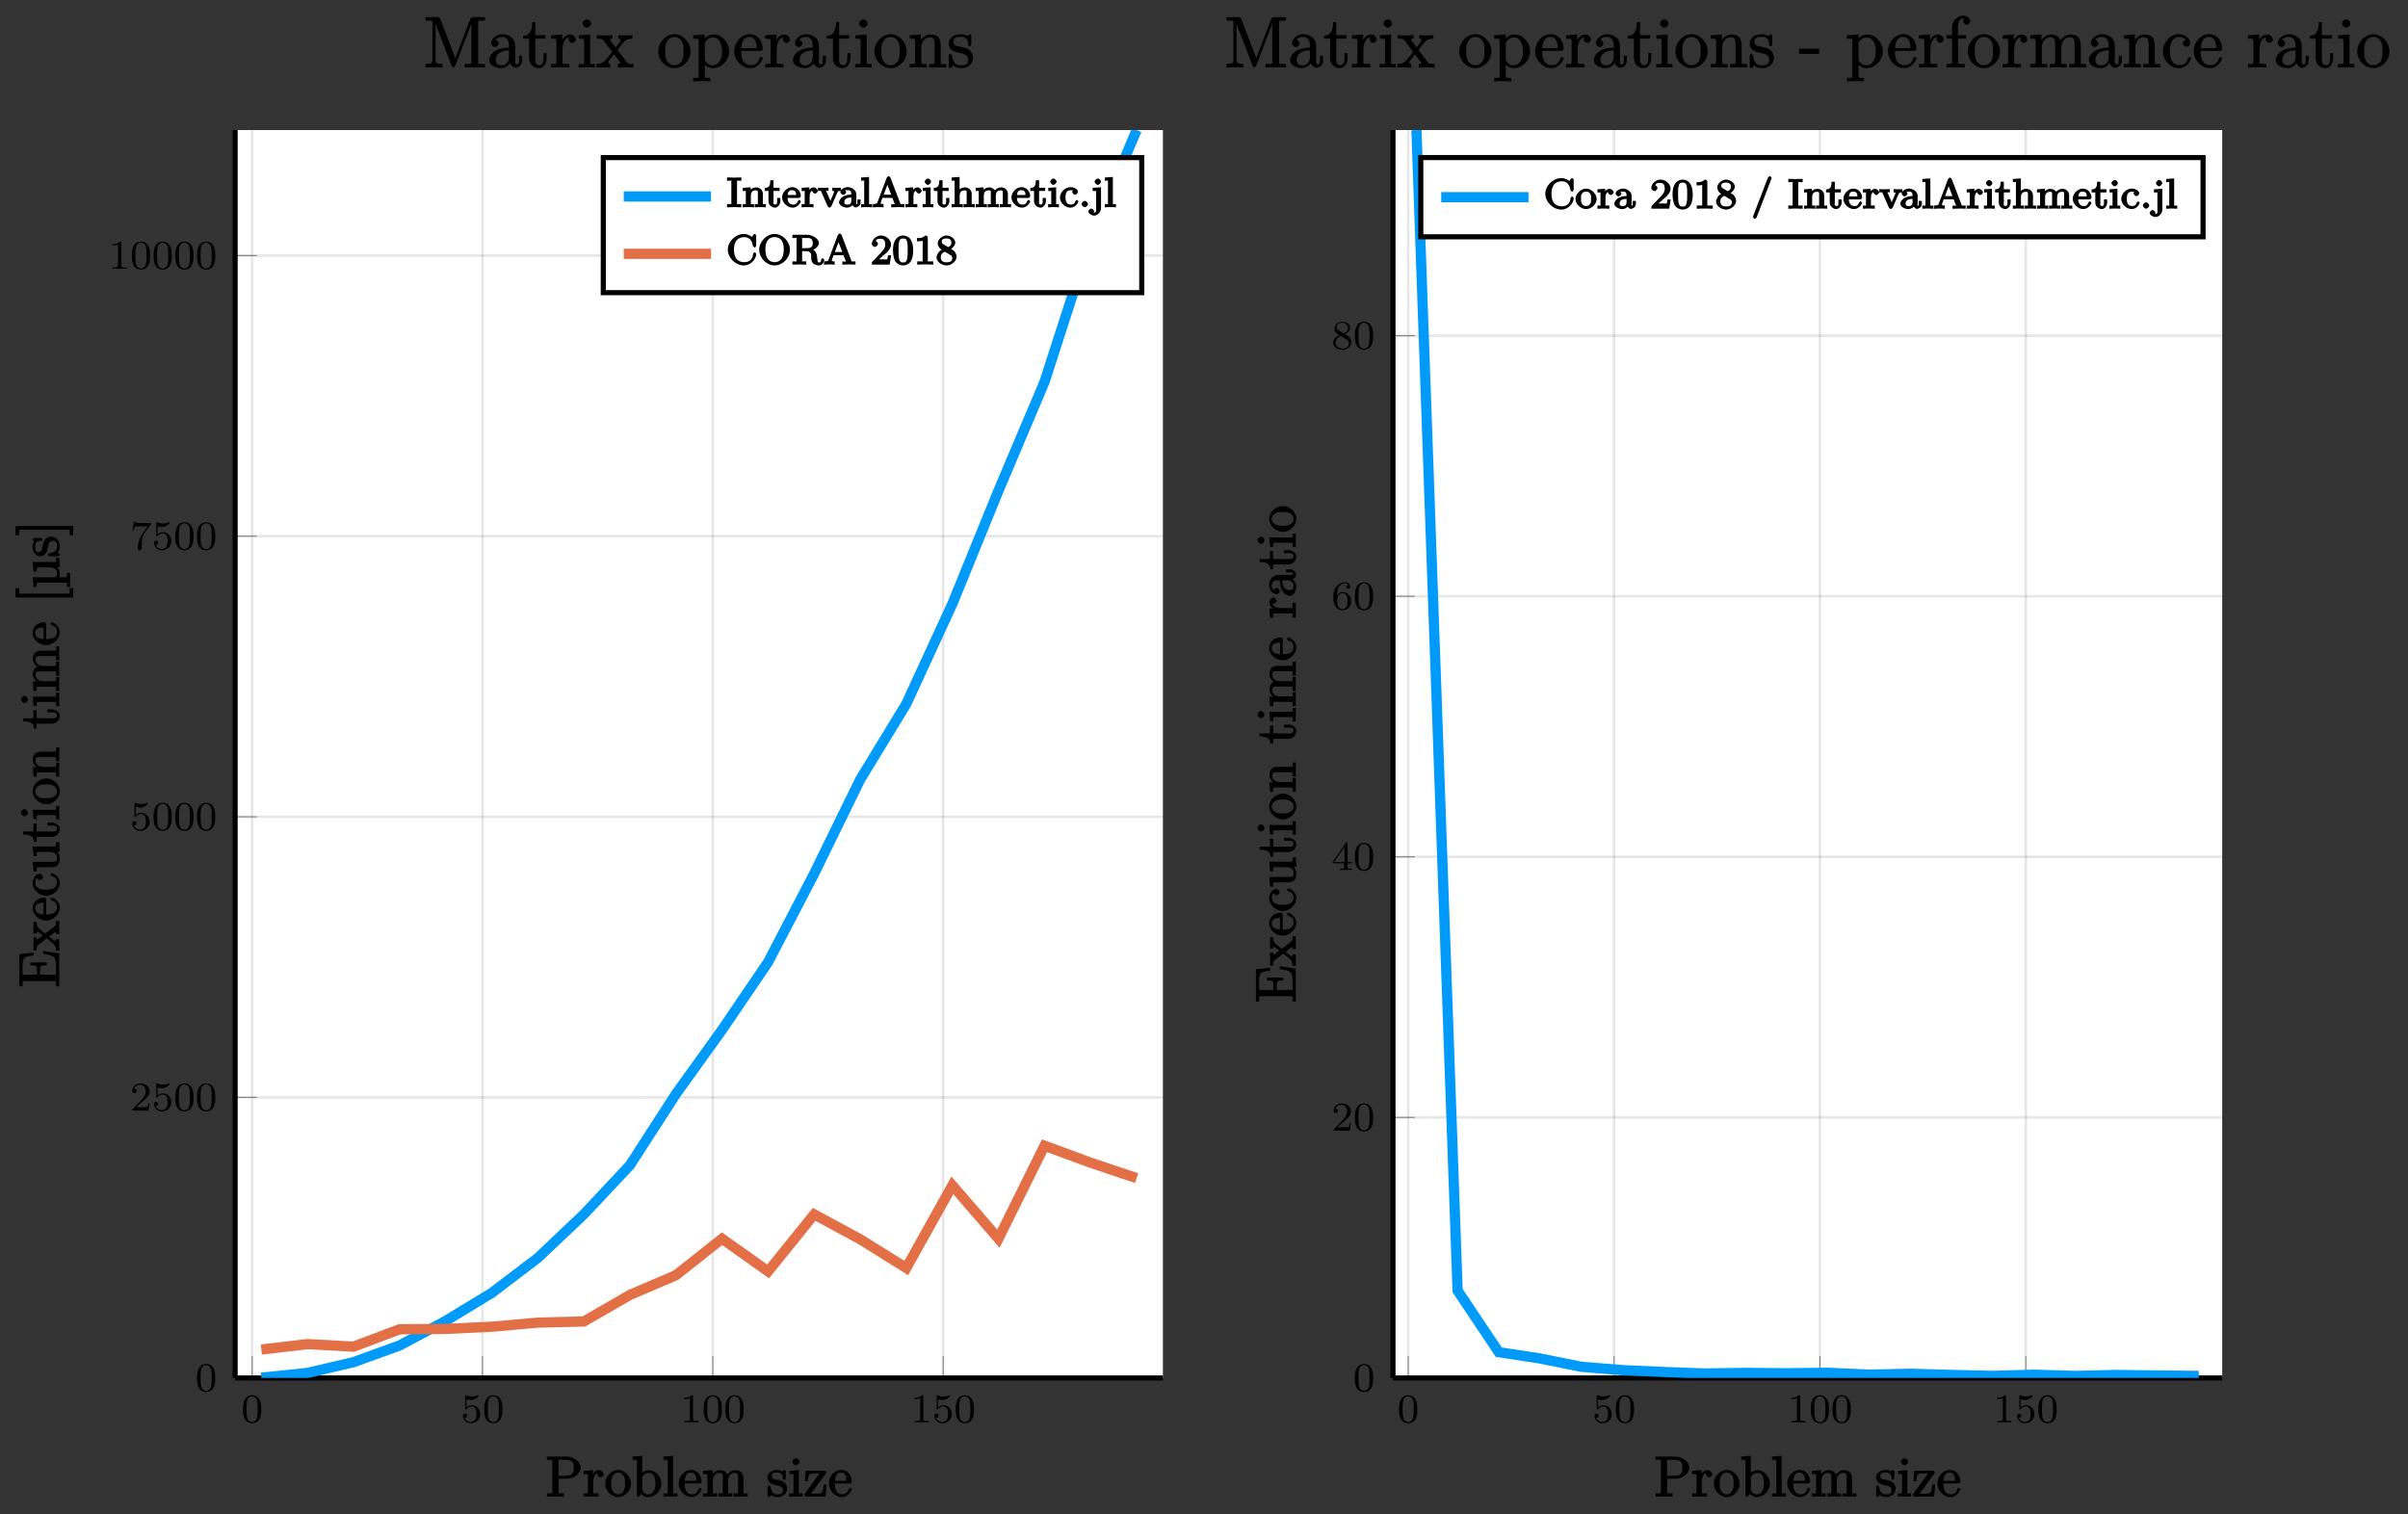 <?xml version="1.0" encoding="UTF-8"?>
<svg xmlns="http://www.w3.org/2000/svg" xmlns:xlink="http://www.w3.org/1999/xlink" width="469.182pt" height="295.048pt" viewBox="0 0 469.182 295.048" version="1.1">
<rect x="0" y="0" width="469.182" height="295.048" fill="#333333" stroke="none"/>
<defs>
<g>
<symbol overflow="visible" id="glyph-1565548150387011-0-0">
<path style="stroke:none;" d=""/>
</symbol>
<symbol overflow="visible" id="glyph-1565548150387011-0-1">
<path style="stroke:none;" d="M 3.891 -2.547 C 3.891 -3.391 3.812 -3.906 3.547 -4.422 C 3.203 -5.125 2.547 -5.297 2.109 -5.297 C 1.109 -5.297 0.734 -4.547 0.625 -4.328 C 0.344 -3.75 0.328 -2.953 0.328 -2.547 C 0.328 -2.016 0.344 -1.219 0.734 -0.578 C 1.094 0.016 1.688 0.172 2.109 0.172 C 2.5 0.172 3.172 0.047 3.578 -0.734 C 3.875 -1.312 3.891 -2.031 3.891 -2.547 Z M 2.109 -0.062 C 1.844 -0.062 1.297 -0.188 1.125 -1.016 C 1.031 -1.469 1.031 -2.219 1.031 -2.641 C 1.031 -3.188 1.031 -3.75 1.125 -4.188 C 1.297 -5 1.906 -5.078 2.109 -5.078 C 2.375 -5.078 2.938 -4.938 3.094 -4.219 C 3.188 -3.781 3.188 -3.172 3.188 -2.641 C 3.188 -2.172 3.188 -1.453 3.094 -1 C 2.922 -0.172 2.375 -0.062 2.109 -0.062 Z M 2.109 -0.062 "/>
</symbol>
<symbol overflow="visible" id="glyph-1565548150387011-0-2">
<path style="stroke:none;" d="M 1.109 -4.484 C 1.219 -4.453 1.531 -4.359 1.875 -4.359 C 2.875 -4.359 3.469 -5.062 3.469 -5.188 C 3.469 -5.281 3.422 -5.297 3.375 -5.297 C 3.359 -5.297 3.344 -5.297 3.281 -5.266 C 2.969 -5.141 2.594 -5.047 2.172 -5.047 C 1.703 -5.047 1.312 -5.156 1.062 -5.266 C 0.984 -5.297 0.969 -5.297 0.953 -5.297 C 0.859 -5.297 0.859 -5.219 0.859 -5.062 L 0.859 -2.734 C 0.859 -2.594 0.859 -2.5 0.984 -2.5 C 1.047 -2.5 1.062 -2.531 1.109 -2.594 C 1.203 -2.703 1.5 -3.109 2.188 -3.109 C 2.625 -3.109 2.844 -2.75 2.922 -2.594 C 3.047 -2.312 3.062 -1.938 3.062 -1.641 C 3.062 -1.344 3.062 -0.906 2.844 -0.562 C 2.688 -0.312 2.359 -0.078 1.938 -0.078 C 1.422 -0.078 0.922 -0.391 0.734 -0.922 C 0.75 -0.906 0.812 -0.906 0.812 -0.906 C 1.031 -0.906 1.219 -1.047 1.219 -1.297 C 1.219 -1.594 0.984 -1.703 0.828 -1.703 C 0.672 -1.703 0.422 -1.625 0.422 -1.281 C 0.422 -0.562 1.047 0.172 1.953 0.172 C 2.953 0.172 3.797 -0.609 3.797 -1.594 C 3.797 -2.516 3.125 -3.344 2.188 -3.344 C 1.797 -3.344 1.422 -3.219 1.109 -2.938 Z M 1.109 -4.484 "/>
</symbol>
<symbol overflow="visible" id="glyph-1565548150387011-0-3">
<path style="stroke:none;" d="M 2.5 -5.078 C 2.5 -5.297 2.484 -5.297 2.266 -5.297 C 1.938 -4.984 1.516 -4.797 0.766 -4.797 L 0.766 -4.531 C 0.984 -4.531 1.406 -4.531 1.875 -4.734 L 1.875 -0.656 C 1.875 -0.359 1.844 -0.266 1.094 -0.266 L 0.812 -0.266 L 0.812 0 C 1.141 -0.031 1.828 -0.031 2.188 -0.031 C 2.547 -0.031 3.234 -0.031 3.562 0 L 3.562 -0.266 L 3.281 -0.266 C 2.531 -0.266 2.5 -0.359 2.5 -0.656 Z M 2.5 -5.078 "/>
</symbol>
<symbol overflow="visible" id="glyph-1565548150387011-0-4">
<path style="stroke:none;" d="M 2.25 -1.625 C 2.375 -1.75 2.703 -2.016 2.844 -2.125 C 3.328 -2.578 3.797 -3.016 3.797 -3.734 C 3.797 -4.688 3 -5.297 2.016 -5.297 C 1.047 -5.297 0.422 -4.578 0.422 -3.859 C 0.422 -3.469 0.734 -3.422 0.844 -3.422 C 1.016 -3.422 1.266 -3.531 1.266 -3.844 C 1.266 -4.25 0.859 -4.25 0.766 -4.25 C 1 -4.844 1.531 -5.031 1.922 -5.031 C 2.656 -5.031 3.047 -4.406 3.047 -3.734 C 3.047 -2.906 2.469 -2.297 1.516 -1.344 L 0.516 -0.297 C 0.422 -0.219 0.422 -0.203 0.422 0 L 3.562 0 L 3.797 -1.422 L 3.547 -1.422 C 3.531 -1.266 3.469 -0.875 3.375 -0.719 C 3.328 -0.656 2.719 -0.656 2.594 -0.656 L 1.172 -0.656 Z M 2.25 -1.625 "/>
</symbol>
<symbol overflow="visible" id="glyph-1565548150387011-0-5">
<path style="stroke:none;" d="M 4.031 -4.859 C 4.109 -4.938 4.109 -4.953 4.109 -5.125 L 2.078 -5.125 C 1.875 -5.125 1.641 -5.141 1.438 -5.156 C 1.016 -5.188 1.016 -5.266 0.984 -5.391 L 0.734 -5.391 L 0.469 -3.703 L 0.719 -3.703 C 0.734 -3.828 0.828 -4.375 0.938 -4.438 C 1.016 -4.484 1.625 -4.484 1.734 -4.484 L 3.422 -4.484 L 2.609 -3.375 C 1.703 -2.172 1.5 -0.906 1.5 -0.281 C 1.5 -0.203 1.5 0.172 1.875 0.172 C 2.25 0.172 2.25 -0.188 2.25 -0.281 L 2.25 -0.672 C 2.25 -1.812 2.453 -2.75 2.844 -3.281 Z M 4.031 -4.859 "/>
</symbol>
<symbol overflow="visible" id="glyph-1565548150387011-0-6">
<path style="stroke:none;" d="M 3.141 -5.156 C 3.141 -5.312 3.141 -5.375 2.969 -5.375 C 2.875 -5.375 2.859 -5.375 2.781 -5.266 L 0.234 -1.562 L 0.234 -1.312 L 2.484 -1.312 L 2.484 -0.641 C 2.484 -0.344 2.469 -0.266 1.844 -0.266 L 1.672 -0.266 L 1.672 0 C 2.344 -0.031 2.359 -0.031 2.812 -0.031 C 3.266 -0.031 3.281 -0.031 3.953 0 L 3.953 -0.266 L 3.781 -0.266 C 3.156 -0.266 3.141 -0.344 3.141 -0.641 L 3.141 -1.312 L 3.984 -1.312 L 3.984 -1.562 L 3.141 -1.562 Z M 2.547 -4.516 L 2.547 -1.562 L 0.516 -1.562 Z M 2.547 -4.516 "/>
</symbol>
<symbol overflow="visible" id="glyph-1565548150387011-0-7">
<path style="stroke:none;" d="M 1.094 -2.641 C 1.094 -3.297 1.156 -3.875 1.438 -4.359 C 1.688 -4.766 2.094 -5.094 2.594 -5.094 C 2.75 -5.094 3.109 -5.062 3.297 -4.797 C 2.938 -4.766 2.906 -4.5 2.906 -4.422 C 2.906 -4.172 3.094 -4.047 3.281 -4.047 C 3.422 -4.047 3.656 -4.125 3.656 -4.438 C 3.656 -4.906 3.297 -5.297 2.578 -5.297 C 1.469 -5.297 0.344 -4.25 0.344 -2.531 C 0.344 -0.359 1.359 0.172 2.125 0.172 C 2.516 0.172 2.922 0.062 3.281 -0.281 C 3.609 -0.594 3.875 -0.922 3.875 -1.625 C 3.875 -2.656 3.078 -3.391 2.203 -3.391 C 1.625 -3.391 1.281 -3.031 1.094 -2.641 Z M 2.125 -0.078 C 1.703 -0.078 1.438 -0.359 1.328 -0.594 C 1.141 -0.953 1.125 -1.484 1.125 -1.797 C 1.125 -2.578 1.547 -3.172 2.172 -3.172 C 2.562 -3.172 2.812 -2.969 2.953 -2.688 C 3.125 -2.391 3.125 -2.031 3.125 -1.625 C 3.125 -1.219 3.125 -0.875 2.969 -0.578 C 2.75 -0.219 2.484 -0.078 2.125 -0.078 Z M 2.125 -0.078 "/>
</symbol>
<symbol overflow="visible" id="glyph-1565548150387011-0-8">
<path style="stroke:none;" d="M 2.641 -2.875 C 3.094 -3.094 3.641 -3.484 3.641 -4.109 C 3.641 -4.875 2.859 -5.297 2.125 -5.297 C 1.281 -5.297 0.594 -4.719 0.594 -3.969 C 0.594 -3.672 0.688 -3.406 0.891 -3.172 C 1.031 -3 1.062 -2.984 1.547 -2.672 C 0.562 -2.234 0.344 -1.656 0.344 -1.219 C 0.344 -0.328 1.234 0.172 2.109 0.172 C 3.078 0.172 3.875 -0.5 3.875 -1.344 C 3.875 -1.844 3.609 -2.172 3.469 -2.312 C 3.344 -2.438 3.328 -2.453 2.641 -2.875 Z M 1.406 -3.625 C 1.172 -3.766 0.984 -4 0.984 -4.266 C 0.984 -4.766 1.531 -5.094 2.109 -5.094 C 2.719 -5.094 3.234 -4.672 3.234 -4.109 C 3.234 -3.656 2.875 -3.266 2.406 -3.031 Z M 1.797 -2.531 C 1.828 -2.516 2.734 -1.953 2.875 -1.875 C 3 -1.797 3.422 -1.547 3.422 -1.062 C 3.422 -0.453 2.766 -0.078 2.125 -0.078 C 1.406 -0.078 0.812 -0.562 0.812 -1.219 C 0.812 -1.812 1.25 -2.281 1.797 -2.531 Z M 1.797 -2.531 "/>
</symbol>
<symbol overflow="visible" id="glyph-1565548150387011-1-0">
<path style="stroke:none;" d=""/>
</symbol>
<symbol overflow="visible" id="glyph-1565548150387011-1-1">
<path style="stroke:none;" d="M 6.859 -5.609 C 6.859 -6.672 5.625 -7.781 4.156 -7.781 L 0.281 -7.781 L 0.281 -7.156 L 0.672 -7.156 C 1.469 -7.156 1.328 -7.203 1.328 -6.797 L 1.328 -0.984 C 1.328 -0.578 1.469 -0.625 0.672 -0.625 L 0.281 -0.625 L 0.281 0.016 C 0.719 -0.016 1.625 -0.016 1.938 -0.016 C 2.266 -0.016 3.172 -0.016 3.594 0.016 L 3.594 -0.625 L 3.203 -0.625 C 2.422 -0.625 2.547 -0.578 2.547 -0.984 L 2.547 -3.484 L 4.234 -3.484 C 5.516 -3.484 6.859 -4.5 6.859 -5.609 Z M 5.5 -5.609 C 5.5 -5.141 5.672 -4.047 3.891 -4.047 L 2.531 -4.047 L 2.531 -6.875 C 2.531 -7.234 2.391 -7.156 2.875 -7.156 L 3.906 -7.156 C 5.672 -7.156 5.5 -6.078 5.5 -5.609 Z M 5.5 -5.609 "/>
</symbol>
<symbol overflow="visible" id="glyph-1565548150387011-1-2">
<path style="stroke:none;" d="M 4.031 -4.344 C 4.031 -4.672 3.578 -5.141 3.094 -5.141 C 2.172 -5.141 1.672 -3.969 1.656 -3.922 L 1.938 -3.922 L 1.938 -5.156 L 0.125 -5 L 0.125 -4.391 C 1.047 -4.391 0.969 -4.469 0.969 -3.938 L 0.969 -0.969 C 0.969 -0.469 1.016 -0.625 0.125 -0.625 L 0.125 0.016 C 0.609 -0.016 1.219 -0.016 1.547 -0.016 C 1.844 -0.016 2.625 -0.016 3.031 0.016 L 3.031 -0.625 L 2.656 -0.625 C 1.844 -0.625 2 -0.594 2 -0.984 L 2 -2.703 C 2 -3.766 2.266 -4.609 3.109 -4.609 C 3.203 -4.609 3.219 -4.609 3.266 -4.594 L 3.125 -4.859 C 3.047 -4.812 2.828 -4.641 2.828 -4.344 C 2.828 -4.031 3.25 -3.75 3.422 -3.75 C 3.641 -3.75 4.031 -4.047 4.031 -4.344 Z M 4.031 -4.344 "/>
</symbol>
<symbol overflow="visible" id="glyph-1565548150387011-1-3">
<path style="stroke:none;" d="M 5.188 -2.5 C 5.188 -3.906 3.953 -5.188 2.688 -5.188 C 1.375 -5.188 0.156 -3.875 0.156 -2.5 C 0.156 -1.094 1.422 0.109 2.672 0.109 C 3.969 0.109 5.188 -1.125 5.188 -2.5 Z M 4.016 -2.594 C 4.016 -2.219 4.062 -1.641 3.781 -1.125 C 3.469 -0.609 3.094 -0.438 2.688 -0.438 C 2.281 -0.438 1.906 -0.562 1.594 -1.109 C 1.297 -1.594 1.328 -2.141 1.328 -2.594 C 1.328 -3.016 1.281 -3.578 1.625 -4.062 C 1.922 -4.531 2.297 -4.672 2.672 -4.672 C 3.094 -4.672 3.422 -4.516 3.719 -4.078 C 4.062 -3.578 4.016 -3 4.016 -2.594 Z M 4.016 -2.594 "/>
</symbol>
<symbol overflow="visible" id="glyph-1565548150387011-1-4">
<path style="stroke:none;" d="M 5.734 -2.516 C 5.734 -3.906 4.531 -5.141 3.312 -5.141 C 2.719 -5.141 2.062 -4.812 1.703 -4.359 L 2 -4.25 L 2 -7.938 L 0.125 -7.781 L 0.125 -7.156 C 1.047 -7.156 0.969 -7.234 0.969 -6.703 L 0.969 0 L 1.469 0 L 1.781 -0.547 C 1.891 -0.344 2.5 0.109 3.203 0.109 C 4.453 0.109 5.734 -1.109 5.734 -2.516 Z M 4.562 -2.531 C 4.562 -1.797 4.484 -1.453 4.234 -1.047 C 4.016 -0.719 3.703 -0.422 3.156 -0.422 C 2.562 -0.422 2.297 -0.75 2.109 -1.047 C 1.969 -1.281 2.016 -1.219 2.016 -1.406 L 2.016 -3.656 C 2.016 -3.859 1.969 -3.766 2.094 -3.938 C 2.359 -4.344 2.719 -4.609 3.25 -4.609 C 3.578 -4.609 4.562 -4.641 4.562 -2.531 Z M 4.562 -2.531 "/>
</symbol>
<symbol overflow="visible" id="glyph-1565548150387011-1-5">
<path style="stroke:none;" d="M 2.875 -0.156 L 2.875 -0.625 C 2.016 -0.625 2.047 -0.469 2.047 -0.969 L 2.047 -7.938 L 0.188 -7.781 L 0.188 -7.156 C 1.109 -7.156 1.016 -7.234 1.016 -6.703 L 1.016 -0.969 C 1.016 -0.469 1.078 -0.625 0.188 -0.625 L 0.188 0.016 C 0.672 -0.016 1.203 -0.016 1.531 -0.016 C 1.859 -0.016 2.406 -0.016 2.875 0.016 Z M 2.875 -0.156 "/>
</symbol>
<symbol overflow="visible" id="glyph-1565548150387011-1-6">
<path style="stroke:none;" d="M 4.625 -1.453 C 4.625 -1.516 4.406 -1.719 4.344 -1.719 C 4.25 -1.719 4.047 -1.516 4.031 -1.453 C 3.75 -0.531 3.188 -0.438 2.734 -0.438 C 2.266 -0.438 1.328 -0.594 1.328 -2.484 L 1.328 -2.547 L 4.188 -2.547 C 4.438 -2.547 4.625 -2.688 4.625 -2.906 C 4.625 -4.016 3.859 -5.188 2.547 -5.188 C 1.297 -5.188 0.156 -3.906 0.156 -2.547 C 0.156 -1.109 1.453 0.109 2.656 0.109 C 3.969 0.109 4.625 -1.234 4.625 -1.453 Z M 3.781 -3.062 L 1.344 -3.062 C 1.422 -4.625 2.219 -4.672 2.531 -4.672 C 3.703 -4.672 3.594 -3.281 3.594 -3.062 Z M 3.781 -3.062 "/>
</symbol>
<symbol overflow="visible" id="glyph-1565548150387011-1-7">
<path style="stroke:none;" d="M 8.844 -0.156 L 8.844 -0.625 C 8.141 -0.625 8.031 -0.469 8.016 -0.797 L 8.016 -2.812 C 8.016 -3.828 7.969 -4.25 7.719 -4.594 C 7.406 -5.031 6.766 -5.141 6.391 -5.141 C 5.484 -5.141 4.859 -4.328 4.672 -3.906 L 5.016 -3.906 C 4.859 -4.75 4.109 -5.141 3.422 -5.141 C 2.359 -5.141 1.766 -4.078 1.734 -4.016 L 2 -4.016 L 2 -5.156 L 0.172 -5 L 0.172 -4.391 C 1.094 -4.391 1 -4.469 1 -3.938 L 1 -0.969 C 1 -0.469 1.062 -0.625 0.172 -0.625 L 0.172 0.016 C 0.641 -0.016 1.234 -0.016 1.531 -0.016 C 1.844 -0.016 2.438 -0.016 2.891 0.016 L 2.891 -0.625 C 2.031 -0.625 2.062 -0.469 2.062 -0.969 L 2.062 -3 C 2.062 -4.156 2.656 -4.609 3.328 -4.609 C 4.016 -4.609 3.984 -4.203 3.984 -3.531 L 3.984 -0.969 C 3.984 -0.469 4.047 -0.625 3.156 -0.625 L 3.156 0.016 C 3.609 -0.016 4.203 -0.016 4.516 -0.016 C 4.828 -0.016 5.422 -0.016 5.875 0.016 L 5.875 -0.625 C 5 -0.625 5.031 -0.469 5.031 -0.969 L 5.031 -3 C 5.031 -4.156 5.625 -4.609 6.312 -4.609 C 6.984 -4.609 6.969 -4.203 6.969 -3.531 L 6.969 -0.969 C 6.969 -0.469 7.016 -0.625 6.141 -0.625 L 6.141 0.016 C 6.594 -0.016 7.188 -0.016 7.484 -0.016 C 7.812 -0.016 8.406 -0.016 8.844 0.016 Z M 8.844 -0.156 "/>
</symbol>
<symbol overflow="visible" id="glyph-1565548150387011-1-8">
<path style="stroke:none;" d="M 4.016 -1.547 C 4.016 -2.141 3.609 -2.594 3.516 -2.688 C 3.125 -3.031 2.703 -3.141 1.984 -3.281 C 1.656 -3.344 1.016 -3.344 1.016 -4 C 1.016 -4.344 1.078 -4.688 2.062 -4.688 C 3.266 -4.688 3.156 -3.828 3.172 -3.484 C 3.188 -3.391 3.438 -3.234 3.469 -3.234 C 3.594 -3.234 3.75 -3.453 3.75 -3.641 L 3.75 -4.781 C 3.75 -4.984 3.594 -5.188 3.484 -5.188 C 3.391 -5.188 3.062 -4.906 3.078 -4.922 C 2.891 -5.078 2.438 -5.188 2.078 -5.188 C 0.75 -5.188 0.188 -4.312 0.188 -3.719 C 0.188 -3.594 0.234 -3.094 0.641 -2.719 C 1 -2.406 1.5 -2.297 2 -2.188 C 2.609 -2.062 2.625 -2.078 2.891 -1.859 C 3.094 -1.703 3.188 -1.562 3.188 -1.266 C 3.188 -0.781 3.094 -0.422 2.125 -0.422 C 1.406 -0.422 1.047 -0.672 0.797 -1.781 C 0.75 -1.969 0.703 -1.891 0.703 -1.891 L 0.703 -2.109 C 0.672 -2.141 0.516 -2.188 0.484 -2.188 C 0.359 -2.188 0.188 -1.984 0.188 -1.781 L 0.188 -0.297 C 0.188 -0.094 0.359 0.109 0.469 0.109 C 0.531 0.109 0.656 0.062 0.844 -0.172 C 0.891 -0.25 0.891 -0.281 0.938 -0.312 C 1.234 0.062 1.953 0.109 2.141 0.109 C 3.281 0.109 4.016 -0.672 4.016 -1.547 Z M 4.016 -1.547 "/>
</symbol>
<symbol overflow="visible" id="glyph-1565548150387011-1-9">
<path style="stroke:none;" d="M 2.797 -0.156 L 2.797 -0.625 C 1.922 -0.625 2.047 -0.531 2.047 -0.953 L 2.047 -5.156 L 0.219 -5 L 0.219 -4.391 C 1.094 -4.391 1.016 -4.484 1.016 -3.938 L 1.016 -0.969 C 1.016 -0.469 1.078 -0.625 0.188 -0.625 L 0.188 0.016 C 0.672 -0.016 1.188 -0.016 1.516 -0.016 C 1.625 -0.016 2.266 -0.016 2.797 0.016 Z M 2.188 -6.766 C 2.188 -7.094 1.766 -7.453 1.5 -7.453 C 1.188 -7.453 0.781 -7.062 0.781 -6.766 C 0.781 -6.484 1.203 -6.094 1.484 -6.094 C 1.812 -6.094 2.188 -6.5 2.188 -6.766 Z M 2.188 -6.766 "/>
</symbol>
<symbol overflow="visible" id="glyph-1565548150387011-1-10">
<path style="stroke:none;" d="M 4.297 -2.328 L 3.906 -2.328 C 3.797 -0.922 3.781 -0.547 2.469 -0.547 L 1.453 -0.547 L 4.297 -4.453 C 4.391 -4.578 4.438 -4.703 4.438 -4.75 C 4.438 -4.875 4.188 -5.031 4.016 -5.031 L 0.406 -5.031 L 0.266 -2.984 L 0.844 -2.984 C 0.922 -4.25 0.969 -4.5 2.156 -4.5 L 3.109 -4.5 L 0.125 -0.391 C 0.125 -0.156 0.312 0 0.562 0 L 4.281 0 L 4.484 -2.328 Z M 4.297 -2.328 "/>
</symbol>
<symbol overflow="visible" id="glyph-1565548150387011-2-0">
<path style="stroke:none;" d=""/>
</symbol>
<symbol overflow="visible" id="glyph-1565548150387011-2-1">
<path style="stroke:none;" d="M -3.109 -6.984 L -3.109 -6.594 C -1.25 -6.312 -0.625 -6.219 -0.625 -4.375 L -0.625 -2.875 C -0.625 -2.406 -0.547 -2.547 -0.906 -2.547 L -3.719 -2.547 L -3.719 -3.375 C -3.719 -4.422 -3.531 -4.375 -2.438 -4.375 L -2.438 -4.953 L -5.625 -4.953 L -5.625 -4.375 C -4.531 -4.375 -4.344 -4.422 -4.344 -3.375 L -4.344 -2.547 L -6.859 -2.547 C -7.219 -2.547 -7.141 -2.406 -7.141 -2.875 L -7.141 -4.344 C -7.141 -5.953 -6.75 -6.109 -5.016 -6.281 L -5.016 -6.875 L -7.766 -6.562 L -7.766 -0.281 L -7.141 -0.281 L -7.141 -0.672 C -7.141 -1.453 -7.188 -1.312 -6.781 -1.312 L -0.984 -1.312 C -0.578 -1.312 -0.625 -1.453 -0.625 -0.672 L -0.625 -0.281 L 0 -0.281 L 0 -6.688 L -3.109 -7.188 Z M -3.109 -6.984 "/>
</symbol>
<symbol overflow="visible" id="glyph-1565548150387011-2-2">
<path style="stroke:none;" d="M -0.156 -5.703 L -0.625 -5.703 C -0.625 -4.969 -0.609 -4.891 -0.953 -4.625 L -2.734 -3.266 C -3.047 -3.5 -3.641 -3.969 -3.859 -4.172 C -4.375 -4.625 -4.406 -5.016 -4.406 -5.531 L -5.031 -5.531 C -5 -4.891 -5 -4.875 -5 -4.453 L -5.031 -3.281 L -4.422 -3.281 C -4.375 -3.609 -4.469 -3.609 -4.219 -3.609 C -4.031 -3.609 -4.016 -3.547 -3.938 -3.484 L -3.203 -2.906 L -4.172 -2.172 C -4.219 -2.141 -4.203 -2.125 -4.281 -2.125 C -4.344 -2.125 -4.391 -2.016 -4.406 -2.516 L -5.047 -2.516 C -5 -2.062 -5 -1.516 -5 -1.219 L -5.031 0.016 L -4.406 0.016 C -4.406 -0.719 -4.422 -0.797 -4.125 -1.031 L -2.453 -2.312 C -2.438 -2.328 -2.469 -2.328 -2.438 -2.328 C -2.406 -2.328 -1.453 -1.516 -1.297 -1.406 C -0.719 -0.938 -0.641 -0.578 -0.625 0.062 L 0.016 0.062 C -0.016 -0.531 -0.016 -0.547 -0.016 -1.016 L 0.016 -2.172 L -0.609 -2.172 C -0.656 -1.734 -0.672 -1.859 -0.828 -1.859 C -1 -1.859 -0.969 -1.891 -1.125 -2 L -1.984 -2.656 L -0.969 -3.438 C -0.719 -3.625 -0.812 -3.578 -0.75 -3.578 C -0.656 -3.578 -0.641 -3.672 -0.625 -3.203 L 0.016 -3.203 C -0.016 -3.656 -0.016 -4.188 -0.016 -4.5 L 0.016 -5.703 Z M -0.156 -5.703 "/>
</symbol>
<symbol overflow="visible" id="glyph-1565548150387011-2-3">
<path style="stroke:none;" d="M -1.453 -4.625 C -1.516 -4.625 -1.719 -4.406 -1.719 -4.344 C -1.719 -4.25 -1.516 -4.047 -1.453 -4.031 C -0.531 -3.75 -0.438 -3.188 -0.438 -2.734 C -0.438 -2.266 -0.594 -1.328 -2.484 -1.328 L -2.547 -1.328 L -2.547 -4.188 C -2.547 -4.438 -2.688 -4.625 -2.906 -4.625 C -4.016 -4.625 -5.188 -3.859 -5.188 -2.547 C -5.188 -1.297 -3.906 -0.156 -2.547 -0.156 C -1.109 -0.156 0.109 -1.453 0.109 -2.656 C 0.109 -3.969 -1.234 -4.625 -1.453 -4.625 Z M -3.062 -3.781 L -3.062 -1.344 C -4.625 -1.422 -4.672 -2.219 -4.672 -2.531 C -4.672 -3.703 -3.281 -3.594 -3.062 -3.594 Z M -3.062 -3.781 "/>
</symbol>
<symbol overflow="visible" id="glyph-1565548150387011-2-4">
<path style="stroke:none;" d="M -1.453 -4.609 C -1.562 -4.609 -1.703 -4.375 -1.703 -4.344 C -1.703 -4.234 -1.516 -4.047 -1.391 -4.016 C -0.609 -3.781 -0.438 -3.359 -0.438 -2.766 C -0.438 -2.109 -0.859 -1.375 -2.531 -1.375 C -4.344 -1.375 -4.641 -2.141 -4.641 -2.688 C -4.641 -3.109 -4.531 -3.578 -4.359 -3.688 C -4.359 -3.828 -4.203 -3.25 -3.75 -3.25 C -3.5 -3.25 -3.156 -3.609 -3.156 -3.875 C -3.156 -4.125 -3.469 -4.5 -3.781 -4.5 C -4.516 -4.5 -5.188 -3.578 -5.188 -2.688 C -5.188 -1.406 -3.906 -0.203 -2.516 -0.203 C -1.125 -0.203 0.109 -1.438 0.109 -2.672 C 0.109 -4.125 -1.359 -4.609 -1.453 -4.609 Z M -1.453 -4.609 "/>
</symbol>
<symbol overflow="visible" id="glyph-1565548150387011-2-5">
<path style="stroke:none;" d="M -0.156 -5.875 L -0.625 -5.875 C -0.625 -4.969 -0.547 -5.031 -1.078 -5.031 L -5.156 -5.031 L -5 -3.156 L -4.391 -3.156 C -4.391 -4.078 -4.469 -3.984 -3.938 -3.984 L -1.969 -3.984 C -1.047 -3.984 -0.422 -3.672 -0.422 -2.844 C -0.422 -1.953 -0.781 -2.062 -1.359 -2.062 L -5.156 -2.062 L -5 -0.172 L -4.391 -0.172 C -4.391 -1.188 -4.516 -1 -3.531 -1 L -1.891 -1 C -1.219 -1 -0.719 -1.047 -0.344 -1.375 C -0.062 -1.641 0.109 -2.219 0.109 -2.781 C 0.109 -2.969 0.062 -3.438 -0.25 -3.812 C -0.5 -4.125 -0.922 -4.297 -0.922 -4.297 L -1.031 -4.016 L 0.125 -4.016 L -0.016 -5.875 Z M -0.156 -5.875 "/>
</symbol>
<symbol overflow="visible" id="glyph-1565548150387011-2-6">
<path style="stroke:none;" d="M -1.516 -3.734 L -2.297 -3.734 L -2.297 -3.156 L -1.531 -3.156 C -0.75 -3.156 -0.438 -3.016 -0.438 -2.578 C -0.438 -1.844 -1.297 -2 -1.484 -2 L -4.406 -2 L -4.406 -3.547 L -5.031 -3.547 L -5.031 -2 L -7.047 -2 L -7.047 -1.422 C -5.859 -1.406 -4.969 -1.188 -4.922 -0.016 L -4.406 -0.016 L -4.406 -0.953 L -1.516 -0.953 C -0.297 -0.953 0.109 -1.938 0.109 -2.516 C 0.109 -3.203 -0.719 -3.734 -1.516 -3.734 Z M -1.516 -3.734 "/>
</symbol>
<symbol overflow="visible" id="glyph-1565548150387011-2-7">
<path style="stroke:none;" d="M -0.156 -2.797 L -0.625 -2.797 C -0.625 -1.922 -0.531 -2.047 -0.953 -2.047 L -5.156 -2.047 L -5 -0.219 L -4.391 -0.219 C -4.391 -1.094 -4.484 -1.016 -3.938 -1.016 L -0.969 -1.016 C -0.469 -1.016 -0.625 -1.078 -0.625 -0.188 L 0.016 -0.188 C -0.016 -0.672 -0.016 -1.188 -0.016 -1.516 C -0.016 -1.625 -0.016 -2.266 0.016 -2.797 Z M -6.766 -2.188 C -7.094 -2.188 -7.453 -1.766 -7.453 -1.5 C -7.453 -1.188 -7.062 -0.781 -6.766 -0.781 C -6.484 -0.781 -6.094 -1.203 -6.094 -1.484 C -6.094 -1.812 -6.5 -2.188 -6.766 -2.188 Z M -6.766 -2.188 "/>
</symbol>
<symbol overflow="visible" id="glyph-1565548150387011-2-8">
<path style="stroke:none;" d="M -2.5 -5.188 C -3.906 -5.188 -5.188 -3.953 -5.188 -2.688 C -5.188 -1.375 -3.875 -0.156 -2.5 -0.156 C -1.094 -0.156 0.109 -1.422 0.109 -2.672 C 0.109 -3.969 -1.125 -5.188 -2.5 -5.188 Z M -2.594 -4.016 C -2.219 -4.016 -1.641 -4.062 -1.125 -3.781 C -0.609 -3.469 -0.438 -3.094 -0.438 -2.688 C -0.438 -2.281 -0.562 -1.906 -1.109 -1.594 C -1.594 -1.297 -2.141 -1.328 -2.594 -1.328 C -3.016 -1.328 -3.578 -1.281 -4.062 -1.625 C -4.531 -1.922 -4.672 -2.297 -4.672 -2.672 C -4.672 -3.094 -4.516 -3.422 -4.078 -3.719 C -3.578 -4.062 -3 -4.016 -2.594 -4.016 Z M -2.594 -4.016 "/>
</symbol>
<symbol overflow="visible" id="glyph-1565548150387011-2-9">
<path style="stroke:none;" d="M -0.156 -5.875 L -0.625 -5.875 C -0.625 -5.156 -0.469 -5.047 -0.797 -5.031 L -2.812 -5.031 C -3.828 -5.031 -4.25 -5 -4.594 -4.75 C -5.031 -4.422 -5.141 -3.797 -5.141 -3.422 C -5.141 -2.359 -4.078 -1.766 -4.016 -1.734 L -4.016 -2 L -5.156 -2 L -5 -0.172 L -4.391 -0.172 C -4.391 -1.094 -4.469 -1 -3.938 -1 L -0.969 -1 C -0.469 -1 -0.625 -1.062 -0.625 -0.172 L 0.016 -0.172 C -0.016 -0.641 -0.016 -1.234 -0.016 -1.531 C -0.016 -1.844 -0.016 -2.438 0.016 -2.891 L -0.625 -2.891 C -0.625 -2.031 -0.469 -2.062 -0.969 -2.062 L -3 -2.062 C -4.156 -2.062 -4.609 -2.656 -4.609 -3.328 C -4.609 -4.016 -4.203 -3.984 -3.531 -3.984 L -0.969 -3.984 C -0.469 -3.984 -0.625 -4.047 -0.625 -3.156 L 0.016 -3.156 C -0.016 -3.609 -0.016 -4.203 -0.016 -4.516 C -0.016 -4.828 -0.016 -5.422 0.016 -5.875 Z M -0.156 -5.875 "/>
</symbol>
<symbol overflow="visible" id="glyph-1565548150387011-2-10">
<path style="stroke:none;" d="M -0.156 -8.844 L -0.625 -8.844 C -0.625 -8.141 -0.469 -8.031 -0.797 -8.016 L -2.812 -8.016 C -3.828 -8.016 -4.25 -7.969 -4.594 -7.719 C -5.031 -7.406 -5.141 -6.766 -5.141 -6.391 C -5.141 -5.484 -4.328 -4.859 -3.906 -4.672 L -3.906 -5.016 C -4.75 -4.859 -5.141 -4.109 -5.141 -3.422 C -5.141 -2.359 -4.078 -1.766 -4.016 -1.734 L -4.016 -2 L -5.156 -2 L -5 -0.172 L -4.391 -0.172 C -4.391 -1.094 -4.469 -1 -3.938 -1 L -0.969 -1 C -0.469 -1 -0.625 -1.062 -0.625 -0.172 L 0.016 -0.172 C -0.016 -0.641 -0.016 -1.234 -0.016 -1.531 C -0.016 -1.844 -0.016 -2.438 0.016 -2.891 L -0.625 -2.891 C -0.625 -2.031 -0.469 -2.062 -0.969 -2.062 L -3 -2.062 C -4.156 -2.062 -4.609 -2.656 -4.609 -3.328 C -4.609 -4.016 -4.203 -3.984 -3.531 -3.984 L -0.969 -3.984 C -0.469 -3.984 -0.625 -4.047 -0.625 -3.156 L 0.016 -3.156 C -0.016 -3.609 -0.016 -4.203 -0.016 -4.516 C -0.016 -4.828 -0.016 -5.422 0.016 -5.875 L -0.625 -5.875 C -0.625 -5 -0.469 -5.031 -0.969 -5.031 L -3 -5.031 C -4.156 -5.031 -4.609 -5.625 -4.609 -6.312 C -4.609 -6.984 -4.203 -6.969 -3.531 -6.969 L -0.969 -6.969 C -0.469 -6.969 -0.625 -7.016 -0.625 -6.141 L 0.016 -6.141 C -0.016 -6.594 -0.016 -7.188 -0.016 -7.484 C -0.016 -7.812 -0.016 -8.406 0.016 -8.844 Z M -0.156 -8.844 "/>
</symbol>
<symbol overflow="visible" id="glyph-1565548150387011-2-11">
<path style="stroke:none;" d="M 2.578 -2.906 L 2.031 -2.906 L 2.031 -1.844 L -7.812 -1.844 L -7.812 -2.906 L -8.516 -2.906 L -8.516 -1.094 L 2.734 -1.094 L 2.734 -2.906 Z M 2.578 -2.906 "/>
</symbol>
<symbol overflow="visible" id="glyph-1565548150387011-2-12">
<path style="stroke:none;" d="M -0.156 -5.875 L -0.625 -5.875 C -0.625 -4.938 -0.562 -5.031 -1.109 -5.031 L -5.141 -5.031 L -5 -3.156 L -4.375 -3.156 C -4.375 -4.094 -4.453 -3.984 -3.906 -3.984 L -2 -3.984 C -0.969 -3.984 -0.422 -3.641 -0.422 -2.844 C -0.422 -1.938 -0.781 -2.062 -1.375 -2.062 L -5.141 -2.062 L -5 -0.172 L -4.375 -0.172 C -4.375 -1.125 -4.453 -1 -3.906 -1 L 1.141 -1 C 1.656 -1 1.5 -1.078 1.5 -0.172 L 2.141 -0.172 C 2.109 -0.641 2.109 -1.234 2.109 -1.531 C 2.109 -1.844 2.109 -2.438 2.141 -2.891 L 1.5 -2.891 C 1.5 -2 1.656 -2.062 1.141 -2.062 L 0.031 -2.062 C 0.031 -2.078 0.109 -2.406 0.109 -2.797 C 0.109 -2.953 0.062 -3.453 -0.25 -3.828 C -0.5 -4.125 -0.969 -4.328 -0.688 -4.234 L -0.938 -4.016 L 0.125 -4.016 L -0.016 -5.875 Z M -0.156 -5.875 "/>
</symbol>
<symbol overflow="visible" id="glyph-1565548150387011-2-13">
<path style="stroke:none;" d="M -1.547 -4.016 C -2.141 -4.016 -2.594 -3.609 -2.688 -3.516 C -3.031 -3.125 -3.141 -2.703 -3.281 -1.984 C -3.344 -1.656 -3.344 -1.016 -4 -1.016 C -4.344 -1.016 -4.688 -1.078 -4.688 -2.062 C -4.688 -3.266 -3.828 -3.156 -3.484 -3.172 C -3.391 -3.188 -3.234 -3.438 -3.234 -3.469 C -3.234 -3.594 -3.453 -3.75 -3.641 -3.75 L -4.781 -3.75 C -4.984 -3.75 -5.188 -3.594 -5.188 -3.484 C -5.188 -3.391 -4.906 -3.062 -4.922 -3.078 C -5.078 -2.891 -5.188 -2.438 -5.188 -2.078 C -5.188 -0.75 -4.312 -0.188 -3.719 -0.188 C -3.594 -0.188 -3.094 -0.234 -2.719 -0.641 C -2.406 -1 -2.297 -1.5 -2.188 -2 C -2.062 -2.609 -2.078 -2.625 -1.859 -2.891 C -1.703 -3.094 -1.562 -3.188 -1.266 -3.188 C -0.781 -3.188 -0.422 -3.094 -0.422 -2.125 C -0.422 -1.406 -0.672 -1.047 -1.781 -0.797 C -1.969 -0.75 -1.891 -0.703 -1.891 -0.703 L -2.109 -0.703 C -2.141 -0.672 -2.188 -0.516 -2.188 -0.484 C -2.188 -0.359 -1.984 -0.188 -1.781 -0.188 L -0.297 -0.188 C -0.094 -0.188 0.109 -0.359 0.109 -0.469 C 0.109 -0.531 0.062 -0.656 -0.172 -0.844 C -0.25 -0.891 -0.281 -0.891 -0.312 -0.938 C 0.062 -1.234 0.109 -1.953 0.109 -2.141 C 0.109 -3.281 -0.672 -4.016 -1.547 -4.016 Z M -1.547 -4.016 "/>
</symbol>
<symbol overflow="visible" id="glyph-1565548150387011-2-14">
<path style="stroke:none;" d="M 2.578 -1.859 L -8.516 -1.859 L -8.516 -0.062 L -7.812 -0.062 L -7.812 -1.125 L 2.031 -1.125 L 2.031 -0.062 L 2.734 -0.062 L 2.734 -1.859 Z M 2.578 -1.859 "/>
</symbol>
<symbol overflow="visible" id="glyph-1565548150387011-2-15">
<path style="stroke:none;" d="M -4.344 -4.031 C -4.672 -4.031 -5.141 -3.578 -5.141 -3.094 C -5.141 -2.172 -3.969 -1.672 -3.922 -1.656 L -3.922 -1.938 L -5.156 -1.938 L -5 -0.125 L -4.391 -0.125 C -4.391 -1.047 -4.469 -0.969 -3.938 -0.969 L -0.969 -0.969 C -0.469 -0.969 -0.625 -1.016 -0.625 -0.125 L 0.016 -0.125 C -0.016 -0.609 -0.016 -1.219 -0.016 -1.547 C -0.016 -1.844 -0.016 -2.625 0.016 -3.031 L -0.625 -3.031 L -0.625 -2.656 C -0.625 -1.844 -0.594 -2 -0.984 -2 L -2.703 -2 C -3.766 -2 -4.609 -2.266 -4.609 -3.109 C -4.609 -3.203 -4.609 -3.219 -4.594 -3.266 L -4.859 -3.125 C -4.812 -3.047 -4.641 -2.828 -4.344 -2.828 C -4.031 -2.828 -3.75 -3.25 -3.75 -3.422 C -3.75 -3.641 -4.047 -4.031 -4.344 -4.031 Z M -4.344 -4.031 "/>
</symbol>
<symbol overflow="visible" id="glyph-1565548150387011-2-16">
<path style="stroke:none;" d="M -1.125 -5.359 L -1.891 -5.359 L -1.891 -4.781 L -1.125 -4.781 C -0.5 -4.781 -0.562 -4.688 -0.562 -4.531 C -0.562 -4.125 -1 -4.281 -1.156 -4.281 L -3.078 -4.281 C -3.672 -4.281 -4.219 -4.234 -4.641 -3.75 C -5 -3.375 -5.188 -2.766 -5.188 -2.281 C -5.188 -1.375 -4.453 -0.516 -3.734 -0.516 C -3.422 -0.516 -3.109 -0.891 -3.109 -1.156 C -3.109 -1.406 -3.453 -1.766 -3.719 -1.766 C -4.156 -1.766 -4.312 -1.203 -4.312 -1.297 C -4.516 -1.406 -4.672 -1.812 -4.672 -2.25 C -4.672 -2.766 -4.406 -3.234 -3.422 -3.234 L -3.125 -3.234 C -3.094 -1.203 -2.031 -0.203 -1.188 -0.203 C -0.312 -0.203 0.109 -1.375 0.109 -2.047 C 0.109 -2.766 -0.484 -3.422 -1 -3.641 L -1 -3.297 C -0.5 -3.344 0.062 -3.859 0.062 -4.328 C 0.062 -4.562 -0.25 -5.359 -1.125 -5.359 Z M -1.703 -3.234 C -0.625 -3.234 -0.422 -2.609 -0.422 -2.141 C -0.422 -1.594 -0.656 -1.312 -1.188 -1.312 C -2.625 -1.312 -2.609 -3.016 -2.625 -3.234 Z M -1.703 -3.234 "/>
</symbol>
<symbol overflow="visible" id="glyph-1565548150387011-3-0">
<path style="stroke:none;" d=""/>
</symbol>
<symbol overflow="visible" id="glyph-1565548150387011-3-1">
<path style="stroke:none;" d="M 12.031 -0.125 L 12.031 -0.672 L 11.609 -0.672 C 10.609 -0.672 10.703 -0.672 10.703 -1.188 L 10.703 -8.594 C 10.703 -9.109 10.609 -9.125 11.609 -9.125 L 12.031 -9.125 L 12.031 -9.797 L 9.719 -9.797 C 9.422 -9.797 9.25 -9.641 9.141 -9.375 L 6.094 -1.438 L 6.391 -1.438 L 3.344 -9.391 C 3.25 -9.656 3.094 -9.797 2.781 -9.797 L 0.453 -9.797 L 0.453 -9.125 L 0.891 -9.125 C 1.891 -9.125 1.781 -9.109 1.781 -8.594 L 1.781 -1.562 C 1.781 -1.188 1.938 -0.672 0.453 -0.672 L 0.453 0.016 C 0.984 -0.031 1.719 -0.031 2.109 -0.031 C 2.5 -0.031 3.234 -0.031 3.734 0.016 L 3.734 -0.672 C 2.281 -0.672 2.406 -1.188 2.406 -1.562 L 2.406 -9.062 L 2.188 -9.062 L 5.5 -0.391 C 5.547 -0.234 5.75 0 5.891 0 C 6.016 0 6.188 -0.203 6.266 -0.406 L 9.594 -9.125 L 9.375 -9.125 L 9.375 -1.188 C 9.375 -0.672 9.484 -0.672 8.484 -0.672 L 8.047 -0.672 L 8.047 0.016 C 8.531 -0.031 9.641 -0.031 10.047 -0.031 C 10.453 -0.031 11.562 -0.031 12.031 0.016 Z M 12.031 -0.125 "/>
</symbol>
<symbol overflow="visible" id="glyph-1565548150387011-3-2">
<path style="stroke:none;" d="M 6.75 -1.375 L 6.75 -2.281 L 6.156 -2.281 L 6.156 -1.375 C 6.156 -0.578 5.969 -0.594 5.781 -0.594 C 5.25 -0.594 5.391 -1.203 5.391 -1.406 L 5.391 -3.844 C 5.391 -4.609 5.344 -5.266 4.734 -5.797 C 4.234 -6.25 3.516 -6.484 2.906 -6.484 C 1.766 -6.484 0.719 -5.594 0.719 -4.688 C 0.719 -4.281 1.141 -3.969 1.469 -3.969 C 1.797 -3.969 2.172 -4.328 2.172 -4.656 C 2.172 -5.234 1.531 -5.375 1.547 -5.375 C 1.75 -5.719 2.312 -5.938 2.875 -5.938 C 3.516 -5.938 4.188 -5.547 4.188 -4.281 L 4.188 -3.859 C 1.531 -3.828 0.328 -2.516 0.328 -1.438 C 0.328 -0.328 1.766 0.141 2.609 0.141 C 3.531 0.141 4.297 -0.547 4.562 -1.219 L 4.266 -1.219 C 4.328 -0.562 4.906 0.062 5.516 0.062 C 5.797 0.062 6.75 -0.25 6.75 -1.375 Z M 4.188 -2.094 C 4.188 -0.719 3.328 -0.406 2.719 -0.406 C 2.031 -0.406 1.609 -0.766 1.609 -1.438 C 1.609 -3.281 3.844 -3.328 4.188 -3.328 Z M 4.188 -2.094 "/>
</symbol>
<symbol overflow="visible" id="glyph-1565548150387011-3-3">
<path style="stroke:none;" d="M 4.688 -1.859 L 4.688 -2.797 L 4.094 -2.797 L 4.094 -1.891 C 4.094 -0.875 3.844 -0.438 3.297 -0.438 C 2.344 -0.438 2.484 -1.594 2.484 -1.828 L 2.484 -5.609 L 4.453 -5.609 L 4.453 -6.281 L 2.484 -6.281 L 2.484 -8.844 L 1.891 -8.844 C 1.875 -7.391 1.516 -6.188 0.094 -6.156 L 0.094 -5.609 L 1.281 -5.609 L 1.281 -1.859 C 1.281 -0.312 2.469 0.141 3.203 0.141 C 4.094 0.141 4.688 -0.844 4.688 -1.859 Z M 4.688 -1.859 "/>
</symbol>
<symbol overflow="visible" id="glyph-1565548150387011-3-4">
<path style="stroke:none;" d="M 5.062 -5.469 C 5.062 -5.891 4.547 -6.422 3.953 -6.422 C 2.766 -6.422 2.203 -5 2.156 -4.875 L 2.406 -4.875 L 2.406 -6.438 L 0.234 -6.25 L 0.234 -5.594 C 1.344 -5.594 1.297 -5.625 1.297 -4.938 L 1.297 -1.156 C 1.297 -0.531 1.297 -0.672 0.234 -0.672 L 0.234 0.016 C 0.781 -0.031 1.547 -0.031 1.969 -0.031 C 2.344 -0.031 3.328 -0.031 3.797 0.016 L 3.797 -0.672 L 3.375 -0.672 C 2.359 -0.672 2.469 -0.688 2.469 -1.188 L 2.469 -3.375 C 2.469 -4.734 2.891 -5.875 3.969 -5.875 C 4.078 -5.875 4.109 -5.875 4.156 -5.859 L 4.047 -6.078 C 3.938 -6.031 3.672 -5.844 3.672 -5.469 C 3.672 -5.062 4.141 -4.781 4.375 -4.781 C 4.641 -4.781 5.062 -5.094 5.062 -5.469 Z M 5.062 -5.469 "/>
</symbol>
<symbol overflow="visible" id="glyph-1565548150387011-3-5">
<path style="stroke:none;" d="M 3.5 -0.125 L 3.5 -0.672 C 2.453 -0.672 2.547 -0.594 2.547 -1.141 L 2.547 -6.438 L 0.344 -6.25 L 0.344 -5.594 C 1.391 -5.594 1.375 -5.641 1.375 -4.953 L 1.375 -1.156 C 1.375 -0.531 1.375 -0.672 0.312 -0.672 L 0.312 0.016 C 0.844 -0.031 1.516 -0.031 1.922 -0.031 C 2.078 -0.031 2.891 -0.031 3.5 0.016 Z M 2.719 -8.547 C 2.719 -8.969 2.25 -9.375 1.906 -9.375 C 1.516 -9.375 1.078 -8.938 1.078 -8.547 C 1.078 -8.188 1.531 -7.766 1.891 -7.766 C 2.312 -7.766 2.719 -8.219 2.719 -8.547 Z M 2.719 -8.547 "/>
</symbol>
<symbol overflow="visible" id="glyph-1565548150387011-3-6">
<path style="stroke:none;" d="M 7.203 -0.125 L 7.203 -0.672 C 6.328 -0.672 6.172 -0.656 5.828 -1.109 L 4.078 -3.422 C 4.406 -3.844 5 -4.609 5.266 -4.891 C 5.828 -5.547 6.391 -5.609 6.984 -5.609 L 6.984 -6.297 C 6.234 -6.25 6.203 -6.25 5.672 -6.25 L 4.25 -6.281 L 4.25 -5.625 C 4.594 -5.578 4.656 -5.625 4.656 -5.297 C 4.656 -5.062 4.578 -5.016 4.5 -4.891 L 3.719 -3.906 L 2.719 -5.203 C 2.672 -5.266 2.641 -5.281 2.641 -5.391 C 2.641 -5.469 2.562 -5.594 3.125 -5.609 L 3.125 -6.297 C 2.641 -6.25 1.922 -6.25 1.547 -6.25 L 0.062 -6.281 L 0.062 -5.609 C 0.922 -5.609 1.078 -5.609 1.375 -5.234 L 3 -3.094 C 3.031 -3.062 3.047 -3.078 3.047 -3.047 C 3.047 -3 2 -1.734 1.859 -1.547 C 1.234 -0.797 0.734 -0.688 -0.016 -0.672 L -0.016 0.016 C 0.672 -0.031 0.703 -0.031 1.297 -0.031 L 2.688 0.016 L 2.688 -0.656 C 2.219 -0.719 2.297 -0.781 2.297 -0.984 C 2.297 -1.203 2.359 -1.219 2.5 -1.391 L 3.391 -2.562 L 4.438 -1.203 C 4.672 -0.891 4.625 -0.969 4.625 -0.875 C 4.625 -0.766 4.672 -0.688 4.141 -0.672 L 4.141 0.016 C 4.656 -0.031 5.344 -0.031 5.734 -0.031 L 7.203 0.016 Z M 7.203 -0.125 "/>
</symbol>
<symbol overflow="visible" id="glyph-1565548150387011-3-7">
<path style="stroke:none;" d="M 6.547 -3.109 C 6.547 -4.906 5.031 -6.484 3.422 -6.484 C 1.75 -6.484 0.266 -4.875 0.266 -3.109 C 0.266 -1.328 1.812 0.141 3.406 0.141 C 5.047 0.141 6.547 -1.359 6.547 -3.109 Z M 5.188 -3.234 C 5.188 -2.75 5.234 -1.984 4.875 -1.328 C 4.484 -0.656 3.953 -0.438 3.422 -0.438 C 2.906 -0.438 2.375 -0.609 1.969 -1.297 C 1.594 -1.922 1.625 -2.656 1.625 -3.234 C 1.625 -3.766 1.578 -4.516 2.016 -5.156 C 2.406 -5.75 2.922 -5.938 3.406 -5.938 C 3.953 -5.938 4.422 -5.719 4.797 -5.172 C 5.234 -4.531 5.188 -3.75 5.188 -3.234 Z M 5.188 -3.234 "/>
</symbol>
<symbol overflow="visible" id="glyph-1565548150387011-3-8">
<path style="stroke:none;" d="M 7.234 -3.141 C 7.234 -4.906 5.781 -6.422 4.25 -6.422 C 3.031 -6.422 2.266 -5.5 2.219 -5.438 L 2.469 -5.344 L 2.469 -6.438 L 0.234 -6.25 L 0.234 -5.594 C 1.375 -5.594 1.297 -5.625 1.297 -5.016 L 1.297 1.547 C 1.297 2.172 1.297 2.031 0.234 2.031 L 0.234 2.719 C 0.75 2.672 1.5 2.672 1.891 2.672 C 2.297 2.672 3.062 2.672 3.562 2.719 L 3.562 2.031 C 2.531 2.031 2.5 2.172 2.5 1.547 L 2.5 -0.875 L 2.25 -0.781 C 2.5 -0.438 3.188 0.141 4.078 0.141 C 5.672 0.141 7.234 -1.344 7.234 -3.141 Z M 5.875 -3.141 C 5.875 -1.484 5.078 -0.406 4 -0.406 C 3.578 -0.406 3.266 -0.547 2.984 -0.812 C 2.672 -1.125 2.5 -1.312 2.5 -1.703 L 2.5 -4.578 C 2.5 -4.844 2.453 -4.766 2.609 -4.984 C 3.031 -5.609 3.609 -5.844 4.141 -5.844 C 5.188 -5.844 5.875 -4.703 5.875 -3.141 Z M 5.875 -3.141 "/>
</symbol>
<symbol overflow="visible" id="glyph-1565548150387011-3-9">
<path style="stroke:none;" d="M 5.812 -1.781 C 5.812 -1.875 5.609 -2.062 5.531 -2.062 C 5.406 -2.062 5.234 -1.859 5.203 -1.781 C 4.844 -0.609 4.062 -0.438 3.469 -0.438 C 2.891 -0.438 1.625 -0.688 1.625 -3.094 L 1.625 -3.234 L 5.344 -3.234 C 5.656 -3.234 5.812 -3.359 5.812 -3.625 C 5.812 -5.031 4.922 -6.484 3.234 -6.484 C 1.641 -6.484 0.266 -4.906 0.266 -3.188 C 0.266 -1.344 1.844 0.141 3.391 0.141 C 5.047 0.141 5.812 -1.5 5.812 -1.781 Z M 4.812 -3.766 L 1.641 -3.766 C 1.75 -5.812 2.828 -5.938 3.219 -5.938 C 4.719 -5.938 4.641 -4.109 4.656 -3.766 Z M 4.812 -3.766 "/>
</symbol>
<symbol overflow="visible" id="glyph-1565548150387011-3-10">
<path style="stroke:none;" d="M 7.406 -0.125 L 7.406 -0.672 C 6.578 -0.672 6.359 -0.531 6.344 -0.953 L 6.344 -3.516 C 6.344 -4.812 6.312 -5.297 5.984 -5.75 C 5.578 -6.297 4.828 -6.422 4.359 -6.422 C 3 -6.422 2.312 -5.125 2.266 -4.984 L 2.484 -4.984 L 2.484 -6.438 L 0.297 -6.25 L 0.297 -5.594 C 1.391 -5.594 1.359 -5.625 1.359 -4.938 L 1.359 -1.156 C 1.359 -0.531 1.359 -0.672 0.297 -0.672 L 0.297 0.016 C 0.812 -0.031 1.562 -0.031 1.953 -0.031 C 2.359 -0.031 3.109 -0.031 3.609 0.016 L 3.609 -0.672 C 2.578 -0.672 2.547 -0.531 2.547 -1.156 L 2.547 -3.75 C 2.547 -5.219 3.375 -5.875 4.234 -5.875 C 5.109 -5.875 5.156 -5.281 5.156 -4.438 L 5.156 -1.156 C 5.156 -0.531 5.156 -0.672 4.094 -0.672 L 4.094 0.016 C 4.609 -0.031 5.359 -0.031 5.75 -0.031 C 6.156 -0.031 6.906 -0.031 7.406 0.016 Z M 7.406 -0.125 "/>
</symbol>
<symbol overflow="visible" id="glyph-1565548150387011-3-11">
<path style="stroke:none;" d="M 5.047 -1.891 C 5.047 -2.656 4.547 -3.188 4.422 -3.328 C 3.922 -3.75 3.453 -3.875 2.531 -4.047 C 2.109 -4.125 1.234 -4.188 1.234 -5.016 C 1.234 -5.453 1.375 -5.969 2.641 -5.969 C 4.156 -5.969 4.094 -4.797 4.109 -4.375 C 4.125 -4.25 4.375 -4.125 4.422 -4.125 C 4.578 -4.125 4.719 -4.328 4.719 -4.578 L 4.719 -6.031 C 4.719 -6.281 4.578 -6.484 4.438 -6.484 C 4.328 -6.484 3.953 -6.141 3.938 -6.125 C 3.625 -6.359 3.094 -6.484 2.656 -6.484 C 0.969 -6.484 0.312 -5.422 0.312 -4.656 C 0.312 -4.5 0.344 -3.922 0.875 -3.438 C 1.328 -3.047 1.906 -2.922 2.547 -2.797 C 3.328 -2.641 3.391 -2.625 3.734 -2.344 C 3.984 -2.141 4.125 -1.922 4.125 -1.531 C 4.125 -0.938 3.938 -0.406 2.703 -0.406 C 1.781 -0.406 1.25 -0.797 0.953 -2.188 C 0.891 -2.438 0.844 -2.375 0.844 -2.375 L 0.844 -2.562 C 0.812 -2.625 0.656 -2.672 0.609 -2.672 C 0.453 -2.672 0.312 -2.453 0.312 -2.203 L 0.312 -0.312 C 0.312 -0.062 0.453 0.141 0.594 0.141 C 0.672 0.141 0.781 0.094 1.016 -0.203 C 1.094 -0.297 1.094 -0.328 1.188 -0.438 C 1.625 0.109 2.484 0.141 2.719 0.141 C 4.188 0.141 5.047 -0.797 5.047 -1.891 Z M 5.047 -1.891 "/>
</symbol>
<symbol overflow="visible" id="glyph-1565548150387011-3-12">
<path style="stroke:none;" d="M 3.922 -2.766 L 3.922 -3.656 L 0 -3.656 L 0 -2.641 L 3.922 -2.641 Z M 3.922 -2.766 "/>
</symbol>
<symbol overflow="visible" id="glyph-1565548150387011-3-13">
<path style="stroke:none;" d="M 4.906 -9.031 C 4.906 -9.547 4.266 -10.094 3.594 -10.094 C 2.625 -10.094 1.375 -9.188 1.375 -7.766 L 1.375 -6.281 L 0.281 -6.281 L 0.281 -5.609 L 1.375 -5.609 L 1.375 -1.156 C 1.375 -0.531 1.375 -0.672 0.312 -0.672 L 0.312 0.016 C 0.844 -0.031 1.625 -0.031 2.031 -0.031 C 2.406 -0.031 3.406 -0.031 3.859 0.016 L 3.859 -0.672 L 3.453 -0.672 C 2.422 -0.672 2.547 -0.688 2.547 -1.188 L 2.547 -5.609 L 4.109 -5.609 L 4.109 -6.281 L 2.516 -6.281 L 2.516 -7.766 C 2.516 -9.031 3.016 -9.547 3.594 -9.547 C 3.703 -9.547 3.797 -9.547 3.969 -9.453 L 4.078 -9.703 C 4.016 -9.688 3.516 -9.422 3.516 -9.016 C 3.516 -8.688 3.891 -8.344 4.219 -8.344 C 4.547 -8.344 4.906 -8.688 4.906 -9.031 Z M 4.906 -9.031 "/>
</symbol>
<symbol overflow="visible" id="glyph-1565548150387011-3-14">
<path style="stroke:none;" d="M 11.203 -0.125 L 11.203 -0.672 C 10.375 -0.672 10.156 -0.531 10.141 -0.953 L 10.141 -3.516 C 10.141 -4.812 10.109 -5.297 9.781 -5.75 C 9.375 -6.297 8.625 -6.422 8.156 -6.422 C 6.984 -6.422 6.25 -5.438 6.031 -4.891 L 6.328 -4.891 C 6.125 -5.969 5.234 -6.422 4.359 -6.422 C 3 -6.422 2.312 -5.125 2.266 -4.984 L 2.484 -4.984 L 2.484 -6.438 L 0.297 -6.25 L 0.297 -5.594 C 1.391 -5.594 1.359 -5.625 1.359 -4.938 L 1.359 -1.156 C 1.359 -0.531 1.359 -0.672 0.297 -0.672 L 0.297 0.016 C 0.812 -0.031 1.562 -0.031 1.953 -0.031 C 2.359 -0.031 3.109 -0.031 3.609 0.016 L 3.609 -0.672 C 2.578 -0.672 2.547 -0.531 2.547 -1.156 L 2.547 -3.75 C 2.547 -5.219 3.375 -5.875 4.234 -5.875 C 5.109 -5.875 5.156 -5.281 5.156 -4.438 L 5.156 -1.156 C 5.156 -0.531 5.156 -0.672 4.094 -0.672 L 4.094 0.016 C 4.609 -0.031 5.359 -0.031 5.75 -0.031 C 6.156 -0.031 6.906 -0.031 7.406 0.016 L 7.406 -0.672 C 6.375 -0.672 6.344 -0.531 6.344 -1.156 L 6.344 -3.75 C 6.344 -5.219 7.172 -5.875 8.031 -5.875 C 8.906 -5.875 8.938 -5.281 8.938 -4.438 L 8.938 -1.156 C 8.938 -0.531 8.938 -0.672 7.891 -0.672 L 7.891 0.016 C 8.406 -0.031 9.156 -0.031 9.547 -0.031 C 9.953 -0.031 10.703 -0.031 11.203 0.016 Z M 11.203 -0.125 "/>
</symbol>
<symbol overflow="visible" id="glyph-1565548150387011-3-15">
<path style="stroke:none;" d="M 5.797 -1.781 C 5.797 -1.906 5.562 -2.047 5.531 -2.047 C 5.406 -2.047 5.234 -1.875 5.188 -1.703 C 4.891 -0.719 4.281 -0.438 3.531 -0.438 C 2.672 -0.438 1.688 -1.031 1.688 -3.156 C 1.688 -5.469 2.734 -5.922 3.438 -5.922 C 3.969 -5.922 4.625 -5.734 4.797 -5.422 C 4.891 -5.422 4.219 -5.281 4.219 -4.719 C 4.219 -4.375 4.609 -4.016 4.938 -4.016 C 5.266 -4.016 5.672 -4.344 5.672 -4.75 C 5.672 -5.672 4.547 -6.484 3.422 -6.484 C 1.781 -6.484 0.328 -4.891 0.328 -3.141 C 0.328 -1.359 1.828 0.141 3.406 0.141 C 5.25 0.141 5.797 -1.656 5.797 -1.781 Z M 5.797 -1.781 "/>
</symbol>
<symbol overflow="visible" id="glyph-1565548150387011-4-0">
<path style="stroke:none;" d=""/>
</symbol>
<symbol overflow="visible" id="glyph-1565548150387011-4-1">
<path style="stroke:none;" d="M 2.922 -0.188 L 2.922 -0.625 L 2.547 -0.625 C 1.906 -0.625 2.078 -0.531 2.078 -0.828 L 2.078 -4.984 C 2.078 -5.281 1.906 -5.172 2.547 -5.172 L 2.922 -5.172 L 2.922 -5.812 L 1.516 -5.781 L 0.125 -5.812 L 0.125 -5.172 L 0.5 -5.172 C 1.125 -5.172 0.969 -5.281 0.969 -4.984 L 0.969 -0.828 C 0.969 -0.531 1.125 -0.625 0.5 -0.625 L 0.125 -0.625 L 0.125 0.016 L 1.516 -0.031 L 2.922 0.016 Z M 2.922 -0.188 "/>
</symbol>
<symbol overflow="visible" id="glyph-1565548150387011-4-2">
<path style="stroke:none;" d="M 4.656 -0.188 L 4.656 -0.625 C 3.969 -0.625 4.062 -0.453 4.062 -0.812 L 4.062 -2.594 C 4.062 -3.266 3.562 -3.875 2.734 -3.875 C 1.938 -3.875 1.453 -3.25 1.391 -3.109 L 1.672 -3.109 L 1.672 -3.891 L 0.141 -3.781 L 0.141 -3.156 C 0.875 -3.156 0.734 -3.297 0.734 -2.906 L 0.734 -0.812 C 0.734 -0.453 0.844 -0.625 0.141 -0.625 L 0.141 0.016 C 0.672 -0.031 1.016 -0.031 1.234 -0.031 C 1.469 -0.031 1.797 -0.031 2.328 0.016 L 2.328 -0.625 C 1.641 -0.625 1.719 -0.453 1.719 -0.812 L 1.719 -2.25 C 1.719 -3.078 2.172 -3.297 2.656 -3.297 C 3.141 -3.297 3.078 -3.125 3.078 -2.625 L 3.078 -0.812 C 3.078 -0.453 3.172 -0.625 2.469 -0.625 L 2.469 0.016 C 3 -0.031 3.359 -0.031 3.562 -0.031 C 3.797 -0.031 4.141 -0.031 4.656 0.016 Z M 4.656 -0.188 "/>
</symbol>
<symbol overflow="visible" id="glyph-1565548150387011-4-3">
<path style="stroke:none;" d="M 3 -1.172 L 3 -1.812 L 2.375 -1.812 L 2.375 -1.188 C 2.375 -0.641 2.312 -0.531 2.016 -0.531 C 1.484 -0.531 1.672 -1.031 1.672 -1.156 L 1.672 -3.172 L 2.859 -3.172 L 2.859 -3.797 L 1.672 -3.797 L 1.672 -5.266 L 1.047 -5.266 C 1.031 -4.359 0.906 -3.781 -0.031 -3.766 L -0.031 -3.172 L 0.688 -3.172 L 0.688 -1.172 C 0.688 -0.25 1.594 0.078 1.953 0.078 C 2.5 0.078 3 -0.578 3 -1.172 Z M 3 -1.172 "/>
</symbol>
<symbol overflow="visible" id="glyph-1565548150387011-4-4">
<path style="stroke:none;" d="M 3.703 -1.141 C 3.703 -1.172 3.484 -1.438 3.391 -1.438 C 3.297 -1.438 3.094 -1.188 3.078 -1.141 C 2.781 -0.375 2.297 -0.531 2.156 -0.531 C 1.797 -0.531 1.547 -0.641 1.312 -1.016 C 1.078 -1.375 1.125 -1.766 1.125 -1.812 L 3.297 -1.812 C 3.469 -1.812 3.703 -2 3.703 -2.188 C 3.703 -2.891 3.125 -3.922 2 -3.922 C 1.016 -3.922 0.047 -2.922 0.047 -1.922 C 0.047 -0.906 1.094 0.078 2.109 0.078 C 3.109 0.078 3.703 -0.953 3.703 -1.141 Z M 2.969 -2.391 L 1.141 -2.391 C 1.219 -3.328 1.703 -3.328 2 -3.328 C 2.938 -3.328 2.766 -2.391 2.766 -2.391 Z M 2.969 -2.391 "/>
</symbol>
<symbol overflow="visible" id="glyph-1565548150387011-4-5">
<path style="stroke:none;" d="M 3.25 -3.203 C 3.25 -3.469 2.812 -3.875 2.453 -3.875 C 1.938 -3.875 1.391 -3.312 1.297 -3.047 L 1.594 -3.047 L 1.594 -3.891 L 0.094 -3.781 L 0.094 -3.156 C 0.828 -3.156 0.688 -3.297 0.688 -2.906 L 0.688 -0.812 C 0.688 -0.453 0.781 -0.625 0.094 -0.625 L 0.094 0.016 C 0.594 -0.031 1.031 -0.031 1.219 -0.031 C 1.688 -0.031 1.703 -0.031 2.406 0.016 L 2.406 -0.625 L 2.062 -0.625 C 1.484 -0.625 1.656 -0.531 1.656 -0.828 L 1.656 -2 C 1.656 -2.594 1.719 -3.281 2.484 -3.297 L 2.344 -3.609 C 2.297 -3.562 2.156 -3.375 2.156 -3.203 C 2.156 -2.953 2.547 -2.656 2.703 -2.656 C 2.891 -2.656 3.25 -2.969 3.25 -3.203 Z M 3.25 -3.203 "/>
</symbol>
<symbol overflow="visible" id="glyph-1565548150387011-4-6">
<path style="stroke:none;" d="M 4.469 -3.359 L 4.469 -3.812 C 4.016 -3.781 4 -3.781 3.672 -3.781 C 3.594 -3.781 3.219 -3.781 2.781 -3.828 L 2.781 -3.172 C 3.25 -3.156 3.125 -3.156 3.125 -3.031 C 3.125 -2.953 3.109 -2.906 3.078 -2.844 L 2.219 -0.828 L 2.594 -0.828 L 1.656 -2.984 C 1.609 -3.094 1.547 -3.031 1.547 -3.031 L 1.609 -3.156 C 1.609 -3.359 1.719 -3.172 2.031 -3.172 L 2.031 -3.812 C 1.5 -3.781 1.125 -3.781 0.984 -3.781 C 0.812 -3.781 0.438 -3.781 -0.016 -3.828 L -0.016 -3.172 C 0.656 -3.172 0.516 -3.312 0.625 -3.031 L 1.828 -0.281 C 1.875 -0.156 2.125 0.078 2.234 0.078 C 2.344 0.078 2.578 -0.172 2.625 -0.266 L 3.719 -2.797 C 3.906 -3.25 4 -3.156 4.469 -3.172 Z M 4.469 -3.359 "/>
</symbol>
<symbol overflow="visible" id="glyph-1565548150387011-4-7">
<path style="stroke:none;" d="M 4.281 -0.906 L 4.281 -1.516 L 3.656 -1.516 L 3.656 -0.906 C 3.656 -0.578 3.734 -0.625 3.562 -0.625 C 3.266 -0.625 3.453 -0.812 3.453 -0.906 L 3.453 -2.562 C 3.453 -3.344 2.516 -3.922 1.781 -3.922 C 1.125 -3.922 0.344 -3.484 0.344 -2.953 C 0.344 -2.719 0.703 -2.391 0.906 -2.391 C 1.125 -2.391 1.469 -2.734 1.469 -2.953 C 1.469 -3.141 1.156 -3.453 0.984 -3.5 L 1.109 -3.188 C 1.406 -3.391 1.719 -3.328 1.766 -3.328 C 2.219 -3.328 2.469 -3.203 2.469 -2.547 L 2.469 -2.484 C 2.203 -2.469 1.672 -2.438 1.109 -2.203 C 0.406 -1.906 0.078 -1.266 0.078 -1 C 0.078 -0.312 1.078 0.078 1.625 0.078 C 2.203 0.078 2.688 -0.297 2.875 -0.625 L 2.547 -0.75 C 2.594 -0.453 2.984 0.047 3.344 0.047 C 3.422 0.047 4.281 -0.172 4.281 -0.906 Z M 2.469 -1.312 C 2.469 -0.531 2.016 -0.516 1.688 -0.516 C 1.281 -0.516 1.109 -0.609 1.109 -0.984 C 1.109 -1.516 1.422 -1.875 2.469 -1.906 Z M 2.469 -1.312 "/>
</symbol>
<symbol overflow="visible" id="glyph-1565548150387011-4-8">
<path style="stroke:none;" d="M 2.312 -0.188 L 2.312 -0.625 C 1.625 -0.625 1.703 -0.453 1.703 -0.812 L 1.703 -5.906 L 0.141 -5.797 L 0.141 -5.172 C 0.875 -5.172 0.75 -5.312 0.75 -4.922 L 0.75 -0.812 C 0.75 -0.453 0.844 -0.625 0.141 -0.625 L 0.141 0.016 C 0.641 -0.031 1.094 -0.031 1.234 -0.031 C 1.391 -0.031 1.812 -0.031 2.312 0.016 Z M 2.312 -0.188 "/>
</symbol>
<symbol overflow="visible" id="glyph-1565548150387011-4-9">
<path style="stroke:none;" d="M 6.234 -0.188 L 6.234 -0.625 L 5.906 -0.625 C 5.406 -0.625 5.516 -0.516 5.422 -0.766 L 3.547 -5.703 C 3.516 -5.797 3.312 -6.062 3.172 -6.062 C 3.031 -6.062 2.812 -5.812 2.766 -5.703 L 1 -1 C 0.922 -0.781 0.938 -0.625 0.094 -0.625 L 0.094 0.031 C 0.547 -0.031 0.969 -0.031 1.109 -0.031 C 1.359 -0.031 1.609 -0.031 2.172 0.016 L 2.172 -0.625 C 1.641 -0.641 1.625 -0.609 1.625 -0.844 C 1.625 -0.906 1.625 -0.922 1.656 -1.016 L 1.953 -1.828 L 3.891 -1.828 L 4.266 -0.828 C 4.312 -0.734 4.625 -0.562 4.625 -0.562 L 4.312 -0.688 C 4.312 -0.453 4.094 -0.625 3.672 -0.625 L 3.672 0.016 L 5 -0.031 C 5.438 -0.031 5.594 -0.031 6.234 0.016 Z M 3.906 -2.453 L 2.203 -2.453 L 3.109 -4.875 L 2.734 -4.875 L 3.656 -2.453 Z M 3.906 -2.453 "/>
</symbol>
<symbol overflow="visible" id="glyph-1565548150387011-4-10">
<path style="stroke:none;" d="M 2.25 -0.188 L 2.25 -0.625 C 1.547 -0.625 1.703 -0.484 1.703 -0.797 L 1.703 -3.891 L 0.172 -3.781 L 0.172 -3.156 C 0.875 -3.156 0.75 -3.297 0.75 -2.906 L 0.75 -0.812 C 0.75 -0.453 0.844 -0.625 0.141 -0.625 L 0.141 0.016 C 0.641 -0.031 1.094 -0.031 1.219 -0.031 C 1.312 -0.031 1.797 -0.031 2.25 0.016 Z M 1.797 -4.984 C 1.797 -5.25 1.406 -5.609 1.172 -5.609 C 0.953 -5.609 0.547 -5.25 0.547 -4.984 C 0.547 -4.75 0.922 -4.359 1.172 -4.359 C 1.422 -4.359 1.797 -4.75 1.797 -4.984 Z M 1.797 -4.984 "/>
</symbol>
<symbol overflow="visible" id="glyph-1565548150387011-4-11">
<path style="stroke:none;" d="M 4.656 -0.188 L 4.656 -0.625 C 3.969 -0.625 4.062 -0.453 4.062 -0.812 L 4.062 -2.594 C 4.062 -3.266 3.562 -3.875 2.734 -3.875 C 2.031 -3.875 1.531 -3.375 1.422 -3.172 L 1.703 -3.172 L 1.703 -5.906 L 0.141 -5.797 L 0.141 -5.172 C 0.875 -5.172 0.734 -5.312 0.734 -4.922 L 0.734 -0.812 C 0.734 -0.453 0.844 -0.625 0.141 -0.625 L 0.141 0.016 C 0.672 -0.031 1.016 -0.031 1.234 -0.031 C 1.469 -0.031 1.797 -0.031 2.328 0.016 L 2.328 -0.625 C 1.641 -0.625 1.719 -0.453 1.719 -0.812 L 1.719 -2.25 C 1.719 -3.078 2.172 -3.297 2.656 -3.297 C 3.141 -3.297 3.078 -3.125 3.078 -2.625 L 3.078 -0.812 C 3.078 -0.453 3.172 -0.625 2.469 -0.625 L 2.469 0.016 C 3 -0.031 3.359 -0.031 3.562 -0.031 C 3.797 -0.031 4.141 -0.031 4.656 0.016 Z M 4.656 -0.188 "/>
</symbol>
<symbol overflow="visible" id="glyph-1565548150387011-4-12">
<path style="stroke:none;" d="M 7.016 -0.188 L 7.016 -0.625 C 6.312 -0.625 6.406 -0.453 6.406 -0.812 L 6.406 -2.594 C 6.406 -3.25 5.938 -3.875 5.078 -3.875 C 4.344 -3.875 3.844 -3.328 3.719 -3.094 L 4.031 -2.969 C 3.891 -3.531 3.25 -3.875 2.734 -3.875 C 1.953 -3.875 1.406 -3.141 1.391 -3.109 L 1.672 -3.109 L 1.672 -3.891 L 0.141 -3.781 L 0.141 -3.156 C 0.875 -3.156 0.734 -3.297 0.734 -2.906 L 0.734 -0.812 C 0.734 -0.453 0.844 -0.625 0.141 -0.625 L 0.141 0.016 C 0.672 -0.031 1.016 -0.031 1.234 -0.031 C 1.469 -0.031 1.797 -0.031 2.328 0.016 L 2.328 -0.625 C 1.641 -0.625 1.719 -0.453 1.719 -0.812 L 1.719 -2.25 C 1.719 -3.078 2.172 -3.297 2.672 -3.297 C 3.188 -3.297 3.078 -3.062 3.078 -2.625 L 3.078 -0.812 C 3.078 -0.453 3.172 -0.625 2.484 -0.625 L 2.484 0.016 C 3.016 -0.031 3.359 -0.031 3.578 -0.031 C 3.812 -0.031 4.141 -0.031 4.672 0.016 L 4.672 -0.625 C 3.969 -0.625 4.062 -0.453 4.062 -0.812 L 4.062 -2.25 C 4.062 -3.078 4.516 -3.297 5.016 -3.297 C 5.531 -3.297 5.422 -3.062 5.422 -2.625 L 5.422 -0.812 C 5.422 -0.453 5.516 -0.625 4.828 -0.625 L 4.828 0.016 C 5.359 -0.031 5.703 -0.031 5.922 -0.031 C 6.156 -0.031 6.484 -0.031 7.016 0.016 Z M 7.016 -0.188 "/>
</symbol>
<symbol overflow="visible" id="glyph-1565548150387011-4-13">
<path style="stroke:none;" d="M 3.703 -1.141 C 3.703 -1.234 3.406 -1.422 3.391 -1.422 C 3.328 -1.422 3.094 -1.234 3.078 -1.141 C 3.016 -0.984 2.984 -0.531 2.188 -0.531 C 1.703 -0.531 1.172 -0.734 1.172 -1.906 C 1.172 -3.062 1.578 -3.312 2.156 -3.312 C 2.234 -3.312 2.516 -3.359 2.797 -3.219 L 2.938 -3.531 C 2.703 -3.453 2.484 -3.094 2.484 -3 C 2.484 -2.781 2.828 -2.438 3.047 -2.438 C 3.266 -2.438 3.609 -2.766 3.609 -3 C 3.609 -3.5 2.891 -3.922 2.141 -3.922 C 1.031 -3.922 0.094 -2.859 0.094 -1.906 C 0.094 -0.891 1.109 0.078 2.109 0.078 C 3.234 0.078 3.703 -1.047 3.703 -1.141 Z M 3.703 -1.141 "/>
</symbol>
<symbol overflow="visible" id="glyph-1565548150387011-4-14">
<path style="stroke:none;" d="M 1.797 -0.625 C 1.797 -0.891 1.406 -1.25 1.172 -1.25 C 0.906 -1.25 0.547 -0.859 0.547 -0.625 C 0.547 -0.359 0.953 0 1.172 0 C 1.438 0 1.797 -0.391 1.797 -0.625 Z M 1.797 -0.625 "/>
</symbol>
<symbol overflow="visible" id="glyph-1565548150387011-4-15">
<path style="stroke:none;" d="M 1.984 0.188 L 1.984 -3.891 L 0.359 -3.781 L 0.359 -3.156 C 1.156 -3.156 1.031 -3.297 1.031 -2.906 L 1.031 0.203 C 1.031 0.422 1.188 1.031 0.641 1.031 C 0.531 1.031 0.344 1 0.25 0.969 L 0.25 1.328 C 0.297 1.312 0.641 1.031 0.641 0.812 C 0.641 0.594 0.312 0.25 0.094 0.25 C -0.109 0.25 -0.484 0.562 -0.484 0.812 C -0.484 1.219 0.156 1.625 0.656 1.625 C 1.297 1.625 1.984 0.938 1.984 0.188 Z M 1.984 -4.984 C 1.984 -5.25 1.609 -5.609 1.375 -5.609 C 1.141 -5.609 0.734 -5.25 0.734 -4.984 C 0.734 -4.75 1.109 -4.359 1.375 -4.359 C 1.625 -4.359 1.984 -4.75 1.984 -4.984 Z M 1.984 -4.984 "/>
</symbol>
<symbol overflow="visible" id="glyph-1565548150387011-4-16">
<path style="stroke:none;" d="M 5.812 -2.047 C 5.812 -2.125 5.641 -2.375 5.5 -2.375 C 5.422 -2.375 5.203 -2.156 5.203 -2.078 C 5.125 -0.859 4.328 -0.469 3.484 -0.469 C 2.812 -0.469 1.484 -0.688 1.484 -2.906 C 1.484 -5.047 2.734 -5.344 3.484 -5.344 C 4.234 -5.344 4.969 -5 5.172 -3.625 C 5.188 -3.562 5.391 -3.328 5.5 -3.328 C 5.641 -3.328 5.812 -3.562 5.812 -3.719 L 5.812 -5.594 C 5.812 -5.719 5.641 -5.969 5.531 -5.969 C 5.469 -5.969 5.328 -5.906 5.266 -5.812 L 4.969 -5.391 C 4.828 -5.531 4.172 -5.969 3.406 -5.969 C 1.812 -5.969 0.281 -4.516 0.281 -2.906 C 0.281 -1.297 1.797 0.172 3.422 0.172 C 4.75 0.172 5.812 -1.078 5.812 -2.047 Z M 5.812 -2.047 "/>
</symbol>
<symbol overflow="visible" id="glyph-1565548150387011-4-17">
<path style="stroke:none;" d="M 6.281 -2.891 C 6.281 -4.484 4.844 -5.969 3.297 -5.969 C 1.719 -5.969 0.281 -4.484 0.281 -2.891 C 0.281 -1.266 1.766 0.172 3.281 0.172 C 4.828 0.172 6.281 -1.281 6.281 -2.891 Z M 5.078 -3 C 5.078 -0.984 4.125 -0.469 3.297 -0.469 C 2.422 -0.469 1.484 -1 1.484 -3 C 1.484 -4.906 2.469 -5.359 3.281 -5.359 C 4.141 -5.359 5.078 -4.875 5.078 -3 Z M 5.078 -3 "/>
</symbol>
<symbol overflow="visible" id="glyph-1565548150387011-4-18">
<path style="stroke:none;" d="M 6.391 -0.906 C 6.391 -0.953 6.203 -1.25 6.078 -1.25 C 5.953 -1.25 5.766 -0.969 5.766 -0.922 C 5.719 -0.422 5.641 -0.422 5.406 -0.422 C 4.984 -0.422 5.109 -0.609 4.969 -1.625 C 4.922 -2.078 4.656 -2.812 3.781 -3.078 L 3.781 -2.703 C 4.406 -2.875 5.344 -3.5 5.344 -4.188 C 5.344 -4.984 4.156 -5.812 2.969 -5.812 L 0.172 -5.812 L 0.172 -5.172 L 0.547 -5.172 C 1.156 -5.172 0.984 -5.281 0.984 -4.984 L 0.984 -0.828 C 0.984 -0.531 1.156 -0.625 0.547 -0.625 L 0.172 -0.625 L 0.172 0.016 L 1.516 -0.031 L 2.875 0.016 L 2.875 -0.625 L 2.516 -0.625 C 1.891 -0.625 2.062 -0.531 2.062 -0.828 L 2.062 -2.609 L 2.891 -2.609 C 3.469 -2.609 3.609 -2.375 3.656 -2.312 C 3.891 -2.062 3.828 -2.031 3.828 -1.484 C 3.828 -0.984 3.891 -0.516 4.219 -0.219 C 4.562 0.078 5.141 0.172 5.375 0.172 C 6.047 0.172 6.391 -0.672 6.391 -0.906 Z M 4.141 -4.188 C 4.141 -3.312 3.703 -3.203 2.859 -3.203 L 2.062 -3.203 L 2.062 -5.031 C 2.062 -5.25 1.891 -5.141 2.078 -5.172 C 2.156 -5.172 2.406 -5.172 2.562 -5.172 C 3.281 -5.172 4.141 -5.359 4.141 -4.188 Z M 4.141 -4.188 "/>
</symbol>
<symbol overflow="visible" id="glyph-1565548150387011-4-19">
<path style="stroke:none;" d="M 3.797 -1.797 L 3.391 -1.797 C 3.344 -1.453 3.328 -1.172 3.234 -1.031 C 3.188 -0.969 2.719 -1.016 2.594 -1.016 L 1.172 -1.016 L 1.297 -0.703 L 2.375 -1.688 C 2.5 -1.797 2.844 -2.062 2.969 -2.172 C 3.453 -2.625 3.984 -3.203 3.984 -3.922 C 3.984 -4.875 3 -5.672 2.016 -5.672 C 1.047 -5.672 0.234 -4.75 0.234 -4.047 C 0.234 -3.656 0.734 -3.422 0.844 -3.422 C 1.016 -3.422 1.438 -3.719 1.438 -4.031 C 1.438 -4.438 0.859 -4.625 1.016 -4.625 C 1.172 -5.016 1.531 -5.031 1.922 -5.031 C 2.656 -5.031 2.859 -4.594 2.859 -3.922 C 2.859 -3.094 2.328 -2.609 1.391 -1.656 L 0.375 -0.609 C 0.281 -0.531 0.234 -0.375 0.234 0 L 3.719 0 L 4.016 -1.797 Z M 3.797 -1.797 "/>
</symbol>
<symbol overflow="visible" id="glyph-1565548150387011-4-20">
<path style="stroke:none;" d="M 4.078 -2.719 C 4.078 -3.578 3.938 -4.219 3.672 -4.734 C 3.328 -5.438 2.547 -5.672 2.109 -5.672 C 1.109 -5.672 0.609 -4.859 0.5 -4.641 L 0.438 -4.516 C 0.156 -3.922 0.141 -3.141 0.141 -2.719 C 0.141 -2.203 0.219 -1.266 0.594 -0.625 C 0.969 -0.047 1.688 0.172 2.109 0.172 C 2.5 0.172 3.312 -0.016 3.703 -0.797 C 4 -1.375 4.078 -2.203 4.078 -2.719 Z M 3 -2.828 C 3 -2.344 3 -1.641 2.906 -1.188 C 2.734 -0.344 2.375 -0.422 2.109 -0.422 C 1.844 -0.422 1.469 -0.359 1.312 -1.203 C 1.219 -1.656 1.219 -2.406 1.219 -2.828 C 1.219 -3.375 1.219 -3.922 1.312 -4.359 C 1.469 -5.172 1.906 -5.078 2.109 -5.078 C 2.375 -5.078 2.734 -5.125 2.906 -4.406 C 3 -3.953 3 -3.359 3 -2.828 Z M 3 -2.828 "/>
</symbol>
<symbol overflow="visible" id="glyph-1565548150387011-4-21">
<path style="stroke:none;" d="M 3.75 -0.188 L 3.75 -0.625 L 3.281 -0.625 C 2.531 -0.625 2.688 -0.547 2.688 -0.844 L 2.688 -5.266 C 2.688 -5.469 2.484 -5.672 2.188 -5.672 C 1.812 -5.297 1.516 -5.156 0.578 -5.156 L 0.578 -4.531 C 0.984 -4.531 1.406 -4.531 1.688 -4.656 L 1.688 -0.844 C 1.688 -0.547 1.844 -0.625 1.094 -0.625 L 0.625 -0.625 L 0.625 0.016 C 1.141 -0.031 1.828 -0.031 2.188 -0.031 C 2.547 -0.031 3.234 -0.031 3.75 0.016 Z M 3.75 -0.188 "/>
</symbol>
<symbol overflow="visible" id="glyph-1565548150387011-4-22">
<path style="stroke:none;" d="M 4.062 -1.516 C 4.062 -2.031 3.734 -2.484 3.609 -2.625 C 3.469 -2.75 3.453 -2.75 3 -3.047 C 3.094 -3.094 3.812 -3.672 3.812 -4.297 C 3.812 -5.047 2.859 -5.672 2.125 -5.672 C 1.281 -5.672 0.391 -4.906 0.391 -4.156 C 0.391 -3.859 0.562 -3.453 0.75 -3.234 C 0.891 -3.062 0.922 -3.047 1.172 -2.891 C 0.562 -2.609 0.156 -1.844 0.156 -1.391 C 0.156 -0.516 1.234 0.172 2.109 0.172 C 3.078 0.172 4.062 -0.672 4.062 -1.516 Z M 3.047 -4.297 C 3.047 -3.828 2.875 -3.625 2.422 -3.406 L 1.531 -3.938 C 1.312 -4.078 1.172 -4.172 1.172 -4.453 C 1.172 -4.953 1.531 -5.094 2.109 -5.094 C 2.719 -5.094 3.047 -4.859 3.047 -4.297 Z M 3.234 -1.25 C 3.234 -0.641 2.766 -0.438 2.125 -0.438 C 1.406 -0.438 0.984 -0.734 0.984 -1.391 C 0.984 -1.984 1.25 -2.281 1.781 -2.516 L 2.734 -1.922 C 2.875 -1.859 3.234 -1.734 3.234 -1.25 Z M 3.234 -1.25 "/>
</symbol>
<symbol overflow="visible" id="glyph-1565548150387011-4-23">
<path style="stroke:none;" d="M 4.172 -1.875 C 4.172 -2.875 3.156 -3.922 2.109 -3.922 C 1.062 -3.922 0.047 -2.875 0.047 -1.875 C 0.047 -0.891 1.094 0.078 2.109 0.078 C 3.141 0.078 4.172 -0.891 4.172 -1.875 Z M 3.078 -1.953 C 3.078 -1.578 3.125 -1.281 2.906 -0.938 C 2.688 -0.625 2.469 -0.531 2.109 -0.531 C 1.688 -0.531 1.469 -0.688 1.297 -0.969 C 1.094 -1.297 1.125 -1.547 1.125 -1.953 C 1.125 -2.25 1.078 -2.609 1.328 -2.953 C 1.531 -3.234 1.734 -3.328 2.109 -3.328 C 2.531 -3.328 2.734 -3.188 2.922 -2.906 C 3.125 -2.578 3.078 -2.266 3.078 -1.953 Z M 3.078 -1.953 "/>
</symbol>
<symbol overflow="visible" id="glyph-1565548150387011-4-24">
<path style="stroke:none;" d="M 3.938 -5.969 C 3.938 -6.078 3.672 -6.344 3.562 -6.344 C 3.438 -6.344 3.219 -6.062 3.172 -5.969 L 0.312 1.484 C 0.281 1.578 0.594 1.75 0.594 1.75 L 0.281 1.625 C 0.281 1.734 0.547 1.984 0.656 1.984 C 0.781 1.984 1 1.719 1.031 1.625 L 3.891 -5.828 C 3.938 -5.922 3.875 -5.844 3.875 -5.844 Z M 3.938 -5.969 "/>
</symbol>
</g>
<clipPath id="clip-1565548150387011-1">
  <path d="M 45.809 25.344 L 226.582 25.344 L 226.582 268.516 L 45.809 268.516 Z M 45.809 25.344 "/>
</clipPath>
<clipPath id="clip-1565548150387011-2">
  <path d="M 45.809 195 L 226.582 195 L 226.582 268.516 L 45.809 268.516 Z M 45.809 195 "/>
</clipPath>
<clipPath id="clip-1565548150387011-3">
  <path d="M 271.41 25.34 L 432.98 25.34 L 432.98 268.516 L 271.41 268.516 Z M 271.41 25.34 "/>
</clipPath>
</defs>
<g id="surface1">
<path style=" stroke:none;fill-rule:nonzero;fill:rgb(100%,100%,100%);fill-opacity:1;" d="M 45.809 268.516 L 226.582 268.516 L 226.582 25.344 L 45.809 25.344 Z M 45.809 268.516 "/>
<path style="fill:none;stroke-width:0.498;stroke-linecap:butt;stroke-linejoin:miter;stroke:rgb(0%,0%,0%);stroke-opacity:0.1;stroke-miterlimit:10;" d="M 3.323 0 L 3.323 243.172 M 48.198 0 L 48.198 243.172 M 93.077 0 L 93.077 243.172 M 137.956 0 L 137.956 243.172 " transform="matrix(1,0,0,-1,45.81,268.516)"/>
<path style="fill:none;stroke-width:0.498;stroke-linecap:butt;stroke-linejoin:miter;stroke:rgb(0%,0%,0%);stroke-opacity:0.1;stroke-miterlimit:10;" d="M -0.001 0 L 180.772 0 M -0.001 54.68 L 180.772 54.68 M -0.001 109.356 L 180.772 109.356 M -0.001 164.036 L 180.772 164.036 M -0.001 218.715 L 180.772 218.715 " transform="matrix(1,0,0,-1,45.81,268.516)"/>
<path style="fill:none;stroke-width:0.199;stroke-linecap:butt;stroke-linejoin:miter;stroke:rgb(50%,50%,50%);stroke-opacity:1;stroke-miterlimit:10;" d="M 3.323 0 L 3.323 4.254 M 48.198 0 L 48.198 4.254 M 93.077 0 L 93.077 4.254 M 137.956 0 L 137.956 4.254 " transform="matrix(1,0,0,-1,45.81,268.516)"/>
<path style="fill:none;stroke-width:0.199;stroke-linecap:butt;stroke-linejoin:miter;stroke:rgb(50%,50%,50%);stroke-opacity:1;stroke-miterlimit:10;" d="M -0.001 0 L 4.253 0 M -0.001 54.68 L 4.253 54.68 M -0.001 109.356 L 4.253 109.356 M -0.001 164.036 L 4.253 164.036 M -0.001 218.715 L 4.253 218.715 " transform="matrix(1,0,0,-1,45.81,268.516)"/>
<path style="fill:none;stroke-width:0.996;stroke-linecap:butt;stroke-linejoin:miter;stroke:rgb(0%,0%,0%);stroke-opacity:1;stroke-miterlimit:10;" d="M -0.001 0 L 180.772 0 " transform="matrix(1,0,0,-1,45.81,268.516)"/>
<path style="fill:none;stroke-width:0.996;stroke-linecap:butt;stroke-linejoin:miter;stroke:rgb(0%,0%,0%);stroke-opacity:1;stroke-miterlimit:10;" d="M -0.001 0 L -0.001 243.172 " transform="matrix(1,0,0,-1,45.81,268.516)"/>
<g style="fill:rgb(0%,0%,0%);fill-opacity:1;">
  <use xlink:href="#glyph-1565548150387011-0-1" x="47.014" y="277.172"/>
</g>
<g style="fill:rgb(0%,0%,0%);fill-opacity:1;">
  <use xlink:href="#glyph-1565548150387011-0-2" x="89.775" y="277.172"/>
  <use xlink:href="#glyph-1565548150387011-0-1" x="94.01" y="277.172"/>
</g>
<g style="fill:rgb(0%,0%,0%);fill-opacity:1;">
  <use xlink:href="#glyph-1565548150387011-0-3" x="132.536" y="277.172"/>
  <use xlink:href="#glyph-1565548150387011-0-1" x="136.771" y="277.172"/>
  <use xlink:href="#glyph-1565548150387011-0-1" x="141.005" y="277.172"/>
</g>
<g style="fill:rgb(0%,0%,0%);fill-opacity:1;">
  <use xlink:href="#glyph-1565548150387011-0-3" x="177.414" y="277.172"/>
  <use xlink:href="#glyph-1565548150387011-0-2" x="181.649" y="277.172"/>
  <use xlink:href="#glyph-1565548150387011-0-1" x="185.883" y="277.172"/>
</g>
<g style="fill:rgb(0%,0%,0%);fill-opacity:1;">
  <use xlink:href="#glyph-1565548150387011-0-1" x="38.056" y="271.084"/>
</g>
<g style="fill:rgb(0%,0%,0%);fill-opacity:1;">
  <use xlink:href="#glyph-1565548150387011-0-4" x="25.354" y="216.406"/>
  <use xlink:href="#glyph-1565548150387011-0-2" x="29.589" y="216.406"/>
  <use xlink:href="#glyph-1565548150387011-0-1" x="33.823" y="216.406"/>
  <use xlink:href="#glyph-1565548150387011-0-1" x="38.058" y="216.406"/>
</g>
<g style="fill:rgb(0%,0%,0%);fill-opacity:1;">
  <use xlink:href="#glyph-1565548150387011-0-2" x="25.354" y="161.729"/>
  <use xlink:href="#glyph-1565548150387011-0-1" x="29.589" y="161.729"/>
  <use xlink:href="#glyph-1565548150387011-0-1" x="33.823" y="161.729"/>
  <use xlink:href="#glyph-1565548150387011-0-1" x="38.058" y="161.729"/>
</g>
<g style="fill:rgb(0%,0%,0%);fill-opacity:1;">
  <use xlink:href="#glyph-1565548150387011-0-5" x="25.354" y="107.051"/>
  <use xlink:href="#glyph-1565548150387011-0-2" x="29.589" y="107.051"/>
  <use xlink:href="#glyph-1565548150387011-0-1" x="33.823" y="107.051"/>
  <use xlink:href="#glyph-1565548150387011-0-1" x="38.058" y="107.051"/>
</g>
<g style="fill:rgb(0%,0%,0%);fill-opacity:1;">
  <use xlink:href="#glyph-1565548150387011-0-3" x="21.12" y="52.373"/>
  <use xlink:href="#glyph-1565548150387011-0-1" x="25.355" y="52.373"/>
  <use xlink:href="#glyph-1565548150387011-0-1" x="29.589" y="52.373"/>
  <use xlink:href="#glyph-1565548150387011-0-1" x="33.824" y="52.373"/>
  <use xlink:href="#glyph-1565548150387011-0-1" x="38.058" y="52.373"/>
</g>
<g clip-path="url(#clip-1565548150387011-1)" clip-rule="nonzero">
<path style="fill:none;stroke-width:1.993;stroke-linecap:butt;stroke-linejoin:miter;stroke:rgb(0%,60.559%,97.867%);stroke-opacity:1;stroke-miterlimit:10;" d="M 5.116 0.059 L 14.092 0.985 L 23.069 3.082 L 32.042 6.332 L 41.018 11.118 L 49.995 16.571 L 58.971 23.391 L 67.944 31.891 L 76.92 41.45 L 85.897 55.348 L 94.874 67.84 L 103.85 81.047 L 112.823 98.27 L 121.799 116.633 L 130.776 131.352 L 139.752 150.852 L 148.725 172.875 L 157.702 194.086 L 166.678 221.914 L 175.655 243.172 " transform="matrix(1,0,0,-1,45.81,268.516)"/>
</g>
<g clip-path="url(#clip-1565548150387011-2)" clip-rule="nonzero">
<path style="fill:none;stroke-width:1.993;stroke-linecap:butt;stroke-linejoin:miter;stroke:rgb(88.885%,43.564%,27.811%);stroke-opacity:1;stroke-miterlimit:10;" d="M 5.116 5.539 L 14.092 6.602 L 23.069 6.106 L 32.042 9.489 L 41.018 9.563 L 49.995 9.985 L 58.971 10.786 L 67.944 11.008 L 76.92 16.184 L 85.897 20.028 L 94.874 27.137 L 103.85 20.77 L 112.823 31.879 L 121.799 27.028 L 130.776 21.43 L 139.752 37.536 L 148.725 27.141 L 157.702 45.258 L 166.678 41.953 L 175.655 38.938 " transform="matrix(1,0,0,-1,45.81,268.516)"/>
</g>
<g style="fill:rgb(0%,0%,0%);fill-opacity:1;">
  <use xlink:href="#glyph-1565548150387011-1-1" x="106.288" y="291.618"/>
  <use xlink:href="#glyph-1565548150387011-1-2" x="113.587" y="291.618"/>
  <use xlink:href="#glyph-1565548150387011-1-3" x="117.762" y="291.618"/>
  <use xlink:href="#glyph-1565548150387011-1-4" x="123.132" y="291.618"/>
  <use xlink:href="#glyph-1565548150387011-1-5" x="129.093" y="291.618"/>
  <use xlink:href="#glyph-1565548150387011-1-6" x="132.074" y="291.618"/>
  <use xlink:href="#glyph-1565548150387011-1-7" x="136.841" y="291.618"/>
</g>
<g style="fill:rgb(0%,0%,0%);fill-opacity:1;">
  <use xlink:href="#glyph-1565548150387011-1-8" x="149.356" y="291.618"/>
  <use xlink:href="#glyph-1565548150387011-1-9" x="153.587" y="291.618"/>
  <use xlink:href="#glyph-1565548150387011-1-10" x="156.567" y="291.618"/>
  <use xlink:href="#glyph-1565548150387011-1-6" x="161.335" y="291.618"/>
</g>
<g style="fill:rgb(0%,0%,0%);fill-opacity:1;">
  <use xlink:href="#glyph-1565548150387011-2-1" x="11.54" y="192.488"/>
  <use xlink:href="#glyph-1565548150387011-2-2" x="11.54" y="185.189"/>
  <use xlink:href="#glyph-1565548150387011-2-3" x="11.54" y="179.524"/>
  <use xlink:href="#glyph-1565548150387011-2-4" x="11.54" y="174.756"/>
  <use xlink:href="#glyph-1565548150387011-2-5" x="11.54" y="169.989"/>
  <use xlink:href="#glyph-1565548150387011-2-6" x="11.54" y="164.028"/>
  <use xlink:href="#glyph-1565548150387011-2-7" x="11.54" y="159.852"/>
  <use xlink:href="#glyph-1565548150387011-2-8" x="11.54" y="156.872"/>
  <use xlink:href="#glyph-1565548150387011-2-9" x="11.54" y="151.502"/>
</g>
<g style="fill:rgb(0%,0%,0%);fill-opacity:1;">
  <use xlink:href="#glyph-1565548150387011-2-6" x="11.54" y="141.967"/>
  <use xlink:href="#glyph-1565548150387011-2-7" x="11.54" y="137.792"/>
  <use xlink:href="#glyph-1565548150387011-2-10" x="11.54" y="134.811"/>
  <use xlink:href="#glyph-1565548150387011-2-3" x="11.54" y="125.869"/>
</g>
<g style="fill:rgb(0%,0%,0%);fill-opacity:1;">
  <use xlink:href="#glyph-1565548150387011-2-11" x="11.54" y="117.529"/>
  <use xlink:href="#glyph-1565548150387011-2-12" x="11.54" y="114.548"/>
  <use xlink:href="#glyph-1565548150387011-2-13" x="11.54" y="108.587"/>
  <use xlink:href="#glyph-1565548150387011-2-14" x="11.54" y="104.357"/>
</g>
<g style="fill:rgb(0%,0%,0%);fill-opacity:1;">
  <use xlink:href="#glyph-1565548150387011-3-1" x="82.468" y="13.144"/>
  <use xlink:href="#glyph-1565548150387011-3-2" x="94.979" y="13.144"/>
  <use xlink:href="#glyph-1565548150387011-3-3" x="101.813" y="13.144"/>
  <use xlink:href="#glyph-1565548150387011-3-4" x="107.128" y="13.144"/>
  <use xlink:href="#glyph-1565548150387011-3-5" x="112.442" y="13.144"/>
  <use xlink:href="#glyph-1565548150387011-3-6" x="116.235" y="13.144"/>
</g>
<g style="fill:rgb(0%,0%,0%);fill-opacity:1;">
  <use xlink:href="#glyph-1565548150387011-3-7" x="127.993" y="13.144"/>
  <use xlink:href="#glyph-1565548150387011-3-8" x="134.828" y="13.144"/>
</g>
<g style="fill:rgb(0%,0%,0%);fill-opacity:1;">
  <use xlink:href="#glyph-1565548150387011-3-9" x="142.792" y="13.144"/>
  <use xlink:href="#glyph-1565548150387011-3-4" x="148.859" y="13.144"/>
  <use xlink:href="#glyph-1565548150387011-3-2" x="154.173" y="13.144"/>
  <use xlink:href="#glyph-1565548150387011-3-3" x="161.007" y="13.144"/>
  <use xlink:href="#glyph-1565548150387011-3-5" x="166.322" y="13.144"/>
  <use xlink:href="#glyph-1565548150387011-3-7" x="170.115" y="13.144"/>
  <use xlink:href="#glyph-1565548150387011-3-10" x="176.95" y="13.144"/>
  <use xlink:href="#glyph-1565548150387011-3-11" x="184.537" y="13.144"/>
</g>
<path style="fill-rule:nonzero;fill:rgb(100%,100%,100%);fill-opacity:1;stroke-width:0.996;stroke-linecap:butt;stroke-linejoin:miter;stroke:rgb(0%,0%,0%);stroke-opacity:1;stroke-miterlimit:10;" d="M 71.737 211.485 L 176.655 211.485 L 176.655 237.809 L 71.737 237.809 Z M 71.737 211.485 " transform="matrix(1,0,0,-1,45.81,268.516)"/>
<path style="fill:none;stroke-width:1.993;stroke-linecap:butt;stroke-linejoin:miter;stroke:rgb(0%,60.559%,97.867%);stroke-opacity:1;stroke-miterlimit:10;" d="M 0 0.002 L 17.008 0.002 " transform="matrix(1,0,0,-1,121.531,38.287)"/>
<g style="fill:rgb(0%,0%,0%);fill-opacity:1;">
  <use xlink:href="#glyph-1565548150387011-4-1" x="141.528" y="40.386"/>
  <use xlink:href="#glyph-1565548150387011-4-2" x="144.581" y="40.386"/>
</g>
<g style="fill:rgb(0%,0%,0%);fill-opacity:1;">
  <use xlink:href="#glyph-1565548150387011-4-3" x="149.044" y="40.386"/>
  <use xlink:href="#glyph-1565548150387011-4-4" x="152.335" y="40.386"/>
  <use xlink:href="#glyph-1565548150387011-4-5" x="156.097" y="40.386"/>
  <use xlink:href="#glyph-1565548150387011-4-6" x="159.397" y="40.386"/>
</g>
<g style="fill:rgb(0%,0%,0%);fill-opacity:1;">
  <use xlink:href="#glyph-1565548150387011-4-7" x="163.398" y="40.386"/>
  <use xlink:href="#glyph-1565548150387011-4-8" x="167.63" y="40.386"/>
  <use xlink:href="#glyph-1565548150387011-4-9" x="169.981" y="40.386"/>
  <use xlink:href="#glyph-1565548150387011-4-5" x="176.326" y="40.386"/>
  <use xlink:href="#glyph-1565548150387011-4-10" x="179.625" y="40.386"/>
  <use xlink:href="#glyph-1565548150387011-4-3" x="181.976" y="40.386"/>
  <use xlink:href="#glyph-1565548150387011-4-11" x="185.268" y="40.386"/>
  <use xlink:href="#glyph-1565548150387011-4-12" x="189.97" y="40.386"/>
  <use xlink:href="#glyph-1565548150387011-4-4" x="197.024" y="40.386"/>
  <use xlink:href="#glyph-1565548150387011-4-3" x="200.786" y="40.386"/>
  <use xlink:href="#glyph-1565548150387011-4-10" x="204.077" y="40.386"/>
  <use xlink:href="#glyph-1565548150387011-4-13" x="206.429" y="40.386"/>
  <use xlink:href="#glyph-1565548150387011-4-14" x="210.19" y="40.386"/>
  <use xlink:href="#glyph-1565548150387011-4-15" x="212.542" y="40.386"/>
  <use xlink:href="#glyph-1565548150387011-4-8" x="215.132" y="40.386"/>
</g>
<path style="fill:none;stroke-width:1.993;stroke-linecap:butt;stroke-linejoin:miter;stroke:rgb(88.885%,43.564%,27.811%);stroke-opacity:1;stroke-miterlimit:10;" d="M 0 0.001 L 17.008 0.001 " transform="matrix(1,0,0,-1,121.531,49.458)"/>
<g style="fill:rgb(0%,0%,0%);fill-opacity:1;">
  <use xlink:href="#glyph-1565548150387011-4-16" x="141.528" y="51.556"/>
  <use xlink:href="#glyph-1565548150387011-4-17" x="147.641" y="51.556"/>
  <use xlink:href="#glyph-1565548150387011-4-18" x="154.224" y="51.556"/>
  <use xlink:href="#glyph-1565548150387011-4-9" x="160.457" y="51.556"/>
</g>
<g style="fill:rgb(0%,0%,0%);fill-opacity:1;">
  <use xlink:href="#glyph-1565548150387011-4-19" x="169.623" y="51.556"/>
  <use xlink:href="#glyph-1565548150387011-4-20" x="173.855" y="51.556"/>
  <use xlink:href="#glyph-1565548150387011-4-21" x="178.087" y="51.556"/>
  <use xlink:href="#glyph-1565548150387011-4-22" x="182.319" y="51.556"/>
</g>
<path style=" stroke:none;fill-rule:nonzero;fill:rgb(100%,100%,100%);fill-opacity:1;" d="M 271.41 268.516 L 432.98 268.516 L 432.98 25.34 L 271.41 25.34 Z M 271.41 268.516 "/>
<path style="fill:none;stroke-width:0.498;stroke-linecap:butt;stroke-linejoin:miter;stroke:rgb(0%,0%,0%);stroke-opacity:0.1;stroke-miterlimit:10;" d="M 2.969 0 L 2.969 243.176 M 43.078 0 L 43.078 243.176 M 83.192 0 L 83.192 243.176 M 123.305 0 L 123.305 243.176 " transform="matrix(1,0,0,-1,271.41,268.516)"/>
<path style="fill:none;stroke-width:0.498;stroke-linecap:butt;stroke-linejoin:miter;stroke:rgb(0%,0%,0%);stroke-opacity:0.1;stroke-miterlimit:10;" d="M 0 0 L 161.57 0 M 0 50.774 L 161.57 50.774 M 0 101.551 L 161.57 101.551 M 0 152.325 L 161.57 152.325 M 0 203.098 L 161.57 203.098 " transform="matrix(1,0,0,-1,271.41,268.516)"/>
<path style="fill:none;stroke-width:0.199;stroke-linecap:butt;stroke-linejoin:miter;stroke:rgb(50%,50%,50%);stroke-opacity:1;stroke-miterlimit:10;" d="M 2.969 0 L 2.969 4.25 M 43.078 0 L 43.078 4.25 M 83.192 0 L 83.192 4.25 M 123.305 0 L 123.305 4.25 " transform="matrix(1,0,0,-1,271.41,268.516)"/>
<path style="fill:none;stroke-width:0.199;stroke-linecap:butt;stroke-linejoin:miter;stroke:rgb(50%,50%,50%);stroke-opacity:1;stroke-miterlimit:10;" d="M 0 0 L 4.25 0 M 0 50.774 L 4.25 50.774 M 0 101.551 L 4.25 101.551 M 0 152.325 L 4.25 152.325 M 0 203.098 L 4.25 203.098 " transform="matrix(1,0,0,-1,271.41,268.516)"/>
<path style="fill:none;stroke-width:0.996;stroke-linecap:butt;stroke-linejoin:miter;stroke:rgb(0%,0%,0%);stroke-opacity:1;stroke-miterlimit:10;" d="M 0 0 L 161.57 0 " transform="matrix(1,0,0,-1,271.41,268.516)"/>
<path style="fill:none;stroke-width:0.996;stroke-linecap:butt;stroke-linejoin:miter;stroke:rgb(0%,0%,0%);stroke-opacity:1;stroke-miterlimit:10;" d="M 0 0 L 0 243.176 " transform="matrix(1,0,0,-1,271.41,268.516)"/>
<g style="fill:rgb(0%,0%,0%);fill-opacity:1;">
  <use xlink:href="#glyph-1565548150387011-0-1" x="272.262" y="277.172"/>
</g>
<g style="fill:rgb(0%,0%,0%);fill-opacity:1;">
  <use xlink:href="#glyph-1565548150387011-0-2" x="310.256" y="277.172"/>
  <use xlink:href="#glyph-1565548150387011-0-1" x="314.491" y="277.172"/>
</g>
<g style="fill:rgb(0%,0%,0%);fill-opacity:1;">
  <use xlink:href="#glyph-1565548150387011-0-3" x="348.25" y="277.172"/>
  <use xlink:href="#glyph-1565548150387011-0-1" x="352.485" y="277.172"/>
  <use xlink:href="#glyph-1565548150387011-0-1" x="356.719" y="277.172"/>
</g>
<g style="fill:rgb(0%,0%,0%);fill-opacity:1;">
  <use xlink:href="#glyph-1565548150387011-0-3" x="388.362" y="277.172"/>
  <use xlink:href="#glyph-1565548150387011-0-2" x="392.597" y="277.172"/>
  <use xlink:href="#glyph-1565548150387011-0-1" x="396.831" y="277.172"/>
</g>
<g style="fill:rgb(0%,0%,0%);fill-opacity:1;">
  <use xlink:href="#glyph-1565548150387011-0-1" x="263.656" y="271.084"/>
</g>
<g style="fill:rgb(0%,0%,0%);fill-opacity:1;">
  <use xlink:href="#glyph-1565548150387011-0-4" x="259.422" y="220.31"/>
  <use xlink:href="#glyph-1565548150387011-0-1" x="263.657" y="220.31"/>
</g>
<g style="fill:rgb(0%,0%,0%);fill-opacity:1;">
  <use xlink:href="#glyph-1565548150387011-0-6" x="259.422" y="169.536"/>
  <use xlink:href="#glyph-1565548150387011-0-1" x="263.657" y="169.536"/>
</g>
<g style="fill:rgb(0%,0%,0%);fill-opacity:1;">
  <use xlink:href="#glyph-1565548150387011-0-7" x="259.422" y="118.762"/>
  <use xlink:href="#glyph-1565548150387011-0-1" x="263.657" y="118.762"/>
</g>
<g style="fill:rgb(0%,0%,0%);fill-opacity:1;">
  <use xlink:href="#glyph-1565548150387011-0-8" x="259.422" y="67.988"/>
  <use xlink:href="#glyph-1565548150387011-0-1" x="263.657" y="67.988"/>
</g>
<g clip-path="url(#clip-1565548150387011-3)" clip-rule="nonzero">
<path style="fill:none;stroke-width:1.993;stroke-linecap:butt;stroke-linejoin:miter;stroke:rgb(0%,60.559%,97.867%);stroke-opacity:1;stroke-miterlimit:10;" d="M 4.574 243.176 L 12.594 17.02 L 20.617 5.028 L 28.641 3.805 L 36.664 2.184 L 44.684 1.528 L 52.707 1.172 L 60.731 0.875 L 68.754 0.993 L 76.774 0.918 L 84.797 1.016 L 92.82 0.649 L 100.84 0.825 L 108.863 0.59 L 116.887 0.414 L 124.91 0.633 L 132.93 0.399 L 140.953 0.59 L 148.977 0.481 L 157 0.407 " transform="matrix(1,0,0,-1,271.41,268.516)"/>
</g>
<g style="fill:rgb(0%,0%,0%);fill-opacity:1;">
  <use xlink:href="#glyph-1565548150387011-1-1" x="322.288" y="291.618"/>
  <use xlink:href="#glyph-1565548150387011-1-2" x="329.587" y="291.618"/>
  <use xlink:href="#glyph-1565548150387011-1-3" x="333.762" y="291.618"/>
  <use xlink:href="#glyph-1565548150387011-1-4" x="339.132" y="291.618"/>
  <use xlink:href="#glyph-1565548150387011-1-5" x="345.093" y="291.618"/>
  <use xlink:href="#glyph-1565548150387011-1-6" x="348.074" y="291.618"/>
  <use xlink:href="#glyph-1565548150387011-1-7" x="352.841" y="291.618"/>
</g>
<g style="fill:rgb(0%,0%,0%);fill-opacity:1;">
  <use xlink:href="#glyph-1565548150387011-1-8" x="365.356" y="291.618"/>
  <use xlink:href="#glyph-1565548150387011-1-9" x="369.587" y="291.618"/>
  <use xlink:href="#glyph-1565548150387011-1-10" x="372.567" y="291.618"/>
  <use xlink:href="#glyph-1565548150387011-1-6" x="377.335" y="291.618"/>
</g>
<g style="fill:rgb(0%,0%,0%);fill-opacity:1;">
  <use xlink:href="#glyph-1565548150387011-2-1" x="252.472" y="195.445"/>
  <use xlink:href="#glyph-1565548150387011-2-2" x="252.472" y="188.146"/>
  <use xlink:href="#glyph-1565548150387011-2-3" x="252.472" y="182.481"/>
  <use xlink:href="#glyph-1565548150387011-2-4" x="252.472" y="177.714"/>
  <use xlink:href="#glyph-1565548150387011-2-5" x="252.472" y="172.946"/>
  <use xlink:href="#glyph-1565548150387011-2-6" x="252.472" y="166.985"/>
  <use xlink:href="#glyph-1565548150387011-2-7" x="252.472" y="162.809"/>
  <use xlink:href="#glyph-1565548150387011-2-8" x="252.472" y="159.829"/>
  <use xlink:href="#glyph-1565548150387011-2-9" x="252.472" y="154.459"/>
</g>
<g style="fill:rgb(0%,0%,0%);fill-opacity:1;">
  <use xlink:href="#glyph-1565548150387011-2-6" x="252.472" y="144.924"/>
  <use xlink:href="#glyph-1565548150387011-2-7" x="252.472" y="140.749"/>
  <use xlink:href="#glyph-1565548150387011-2-10" x="252.472" y="137.768"/>
  <use xlink:href="#glyph-1565548150387011-2-3" x="252.472" y="128.826"/>
</g>
<g style="fill:rgb(0%,0%,0%);fill-opacity:1;">
  <use xlink:href="#glyph-1565548150387011-2-15" x="252.472" y="120.486"/>
  <use xlink:href="#glyph-1565548150387011-2-16" x="252.472" y="116.311"/>
  <use xlink:href="#glyph-1565548150387011-2-6" x="252.472" y="110.941"/>
  <use xlink:href="#glyph-1565548150387011-2-7" x="252.472" y="106.766"/>
  <use xlink:href="#glyph-1565548150387011-2-8" x="252.472" y="103.785"/>
</g>
<g style="fill:rgb(0%,0%,0%);fill-opacity:1;">
  <use xlink:href="#glyph-1565548150387011-3-1" x="238.528" y="13.14"/>
  <use xlink:href="#glyph-1565548150387011-3-2" x="251.039" y="13.14"/>
  <use xlink:href="#glyph-1565548150387011-3-3" x="257.873" y="13.14"/>
  <use xlink:href="#glyph-1565548150387011-3-4" x="263.188" y="13.14"/>
  <use xlink:href="#glyph-1565548150387011-3-5" x="268.502" y="13.14"/>
  <use xlink:href="#glyph-1565548150387011-3-6" x="272.295" y="13.14"/>
</g>
<g style="fill:rgb(0%,0%,0%);fill-opacity:1;">
  <use xlink:href="#glyph-1565548150387011-3-7" x="284.053" y="13.14"/>
  <use xlink:href="#glyph-1565548150387011-3-8" x="290.888" y="13.14"/>
</g>
<g style="fill:rgb(0%,0%,0%);fill-opacity:1;">
  <use xlink:href="#glyph-1565548150387011-3-9" x="298.852" y="13.14"/>
  <use xlink:href="#glyph-1565548150387011-3-4" x="304.919" y="13.14"/>
  <use xlink:href="#glyph-1565548150387011-3-2" x="310.233" y="13.14"/>
  <use xlink:href="#glyph-1565548150387011-3-3" x="317.067" y="13.14"/>
  <use xlink:href="#glyph-1565548150387011-3-5" x="322.382" y="13.14"/>
  <use xlink:href="#glyph-1565548150387011-3-7" x="326.175" y="13.14"/>
  <use xlink:href="#glyph-1565548150387011-3-10" x="333.01" y="13.14"/>
  <use xlink:href="#glyph-1565548150387011-3-11" x="340.597" y="13.14"/>
</g>
<g style="fill:rgb(0%,0%,0%);fill-opacity:1;">
  <use xlink:href="#glyph-1565548150387011-3-12" x="350.528" y="13.14"/>
</g>
<g style="fill:rgb(0%,0%,0%);fill-opacity:1;">
  <use xlink:href="#glyph-1565548150387011-3-8" x="359.622" y="13.14"/>
</g>
<g style="fill:rgb(0%,0%,0%);fill-opacity:1;">
  <use xlink:href="#glyph-1565548150387011-3-9" x="367.586" y="13.14"/>
  <use xlink:href="#glyph-1565548150387011-3-4" x="373.653" y="13.14"/>
  <use xlink:href="#glyph-1565548150387011-3-13" x="378.967" y="13.14"/>
  <use xlink:href="#glyph-1565548150387011-3-7" x="383.138" y="13.14"/>
  <use xlink:href="#glyph-1565548150387011-3-4" x="389.972" y="13.14"/>
  <use xlink:href="#glyph-1565548150387011-3-14" x="395.286" y="13.14"/>
  <use xlink:href="#glyph-1565548150387011-3-2" x="406.668" y="13.14"/>
  <use xlink:href="#glyph-1565548150387011-3-10" x="413.502" y="13.14"/>
  <use xlink:href="#glyph-1565548150387011-3-15" x="421.089" y="13.14"/>
  <use xlink:href="#glyph-1565548150387011-3-9" x="427.157" y="13.14"/>
</g>
<g style="fill:rgb(0%,0%,0%);fill-opacity:1;">
  <use xlink:href="#glyph-1565548150387011-3-4" x="437.771" y="13.14"/>
  <use xlink:href="#glyph-1565548150387011-3-2" x="443.085" y="13.14"/>
  <use xlink:href="#glyph-1565548150387011-3-3" x="449.919" y="13.14"/>
  <use xlink:href="#glyph-1565548150387011-3-5" x="455.233" y="13.14"/>
  <use xlink:href="#glyph-1565548150387011-3-7" x="459.027" y="13.14"/>
</g>
<path style="fill-rule:nonzero;fill:rgb(100%,100%,100%);fill-opacity:1;stroke-width:0.996;stroke-linecap:butt;stroke-linejoin:miter;stroke:rgb(0%,0%,0%);stroke-opacity:1;stroke-miterlimit:10;" d="M 5.418 222.371 L 157.84 222.371 L 157.84 237.813 L 5.418 237.813 Z M 5.418 222.371 " transform="matrix(1,0,0,-1,271.41,268.516)"/>
<path style="fill:none;stroke-width:1.993;stroke-linecap:butt;stroke-linejoin:miter;stroke:rgb(0%,60.559%,97.867%);stroke-opacity:1;stroke-miterlimit:10;" d="M -0.002 0.001 L 17.006 0.001 " transform="matrix(1,0,0,-1,280.814,38.427)"/>
<g style="fill:rgb(0%,0%,0%);fill-opacity:1;">
  <use xlink:href="#glyph-1565548150387011-4-16" x="300.811" y="40.668"/>
  <use xlink:href="#glyph-1565548150387011-4-23" x="306.924" y="40.668"/>
  <use xlink:href="#glyph-1565548150387011-4-5" x="311.156" y="40.668"/>
  <use xlink:href="#glyph-1565548150387011-4-7" x="314.456" y="40.668"/>
</g>
<g style="fill:rgb(0%,0%,0%);fill-opacity:1;">
  <use xlink:href="#glyph-1565548150387011-4-19" x="321.509" y="40.668"/>
  <use xlink:href="#glyph-1565548150387011-4-20" x="325.742" y="40.668"/>
  <use xlink:href="#glyph-1565548150387011-4-21" x="329.974" y="40.668"/>
  <use xlink:href="#glyph-1565548150387011-4-22" x="334.206" y="40.668"/>
</g>
<g style="fill:rgb(0%,0%,0%);fill-opacity:1;">
  <use xlink:href="#glyph-1565548150387011-4-24" x="341.259" y="40.668"/>
</g>
<g style="fill:rgb(0%,0%,0%);fill-opacity:1;">
  <use xlink:href="#glyph-1565548150387011-4-1" x="348.313" y="40.668"/>
  <use xlink:href="#glyph-1565548150387011-4-2" x="351.365" y="40.668"/>
</g>
<g style="fill:rgb(0%,0%,0%);fill-opacity:1;">
  <use xlink:href="#glyph-1565548150387011-4-3" x="355.829" y="40.668"/>
  <use xlink:href="#glyph-1565548150387011-4-4" x="359.12" y="40.668"/>
  <use xlink:href="#glyph-1565548150387011-4-5" x="362.882" y="40.668"/>
  <use xlink:href="#glyph-1565548150387011-4-6" x="366.182" y="40.668"/>
</g>
<g style="fill:rgb(0%,0%,0%);fill-opacity:1;">
  <use xlink:href="#glyph-1565548150387011-4-7" x="370.183" y="40.668"/>
  <use xlink:href="#glyph-1565548150387011-4-8" x="374.415" y="40.668"/>
  <use xlink:href="#glyph-1565548150387011-4-9" x="376.766" y="40.668"/>
  <use xlink:href="#glyph-1565548150387011-4-5" x="383.11" y="40.668"/>
  <use xlink:href="#glyph-1565548150387011-4-10" x="386.41" y="40.668"/>
  <use xlink:href="#glyph-1565548150387011-4-3" x="388.761" y="40.668"/>
  <use xlink:href="#glyph-1565548150387011-4-11" x="392.053" y="40.668"/>
  <use xlink:href="#glyph-1565548150387011-4-12" x="396.755" y="40.668"/>
  <use xlink:href="#glyph-1565548150387011-4-4" x="403.809" y="40.668"/>
  <use xlink:href="#glyph-1565548150387011-4-3" x="407.571" y="40.668"/>
  <use xlink:href="#glyph-1565548150387011-4-10" x="410.862" y="40.668"/>
  <use xlink:href="#glyph-1565548150387011-4-13" x="413.213" y="40.668"/>
  <use xlink:href="#glyph-1565548150387011-4-14" x="416.975" y="40.668"/>
  <use xlink:href="#glyph-1565548150387011-4-15" x="419.327" y="40.668"/>
  <use xlink:href="#glyph-1565548150387011-4-8" x="421.917" y="40.668"/>
</g>
</g>
</svg>

